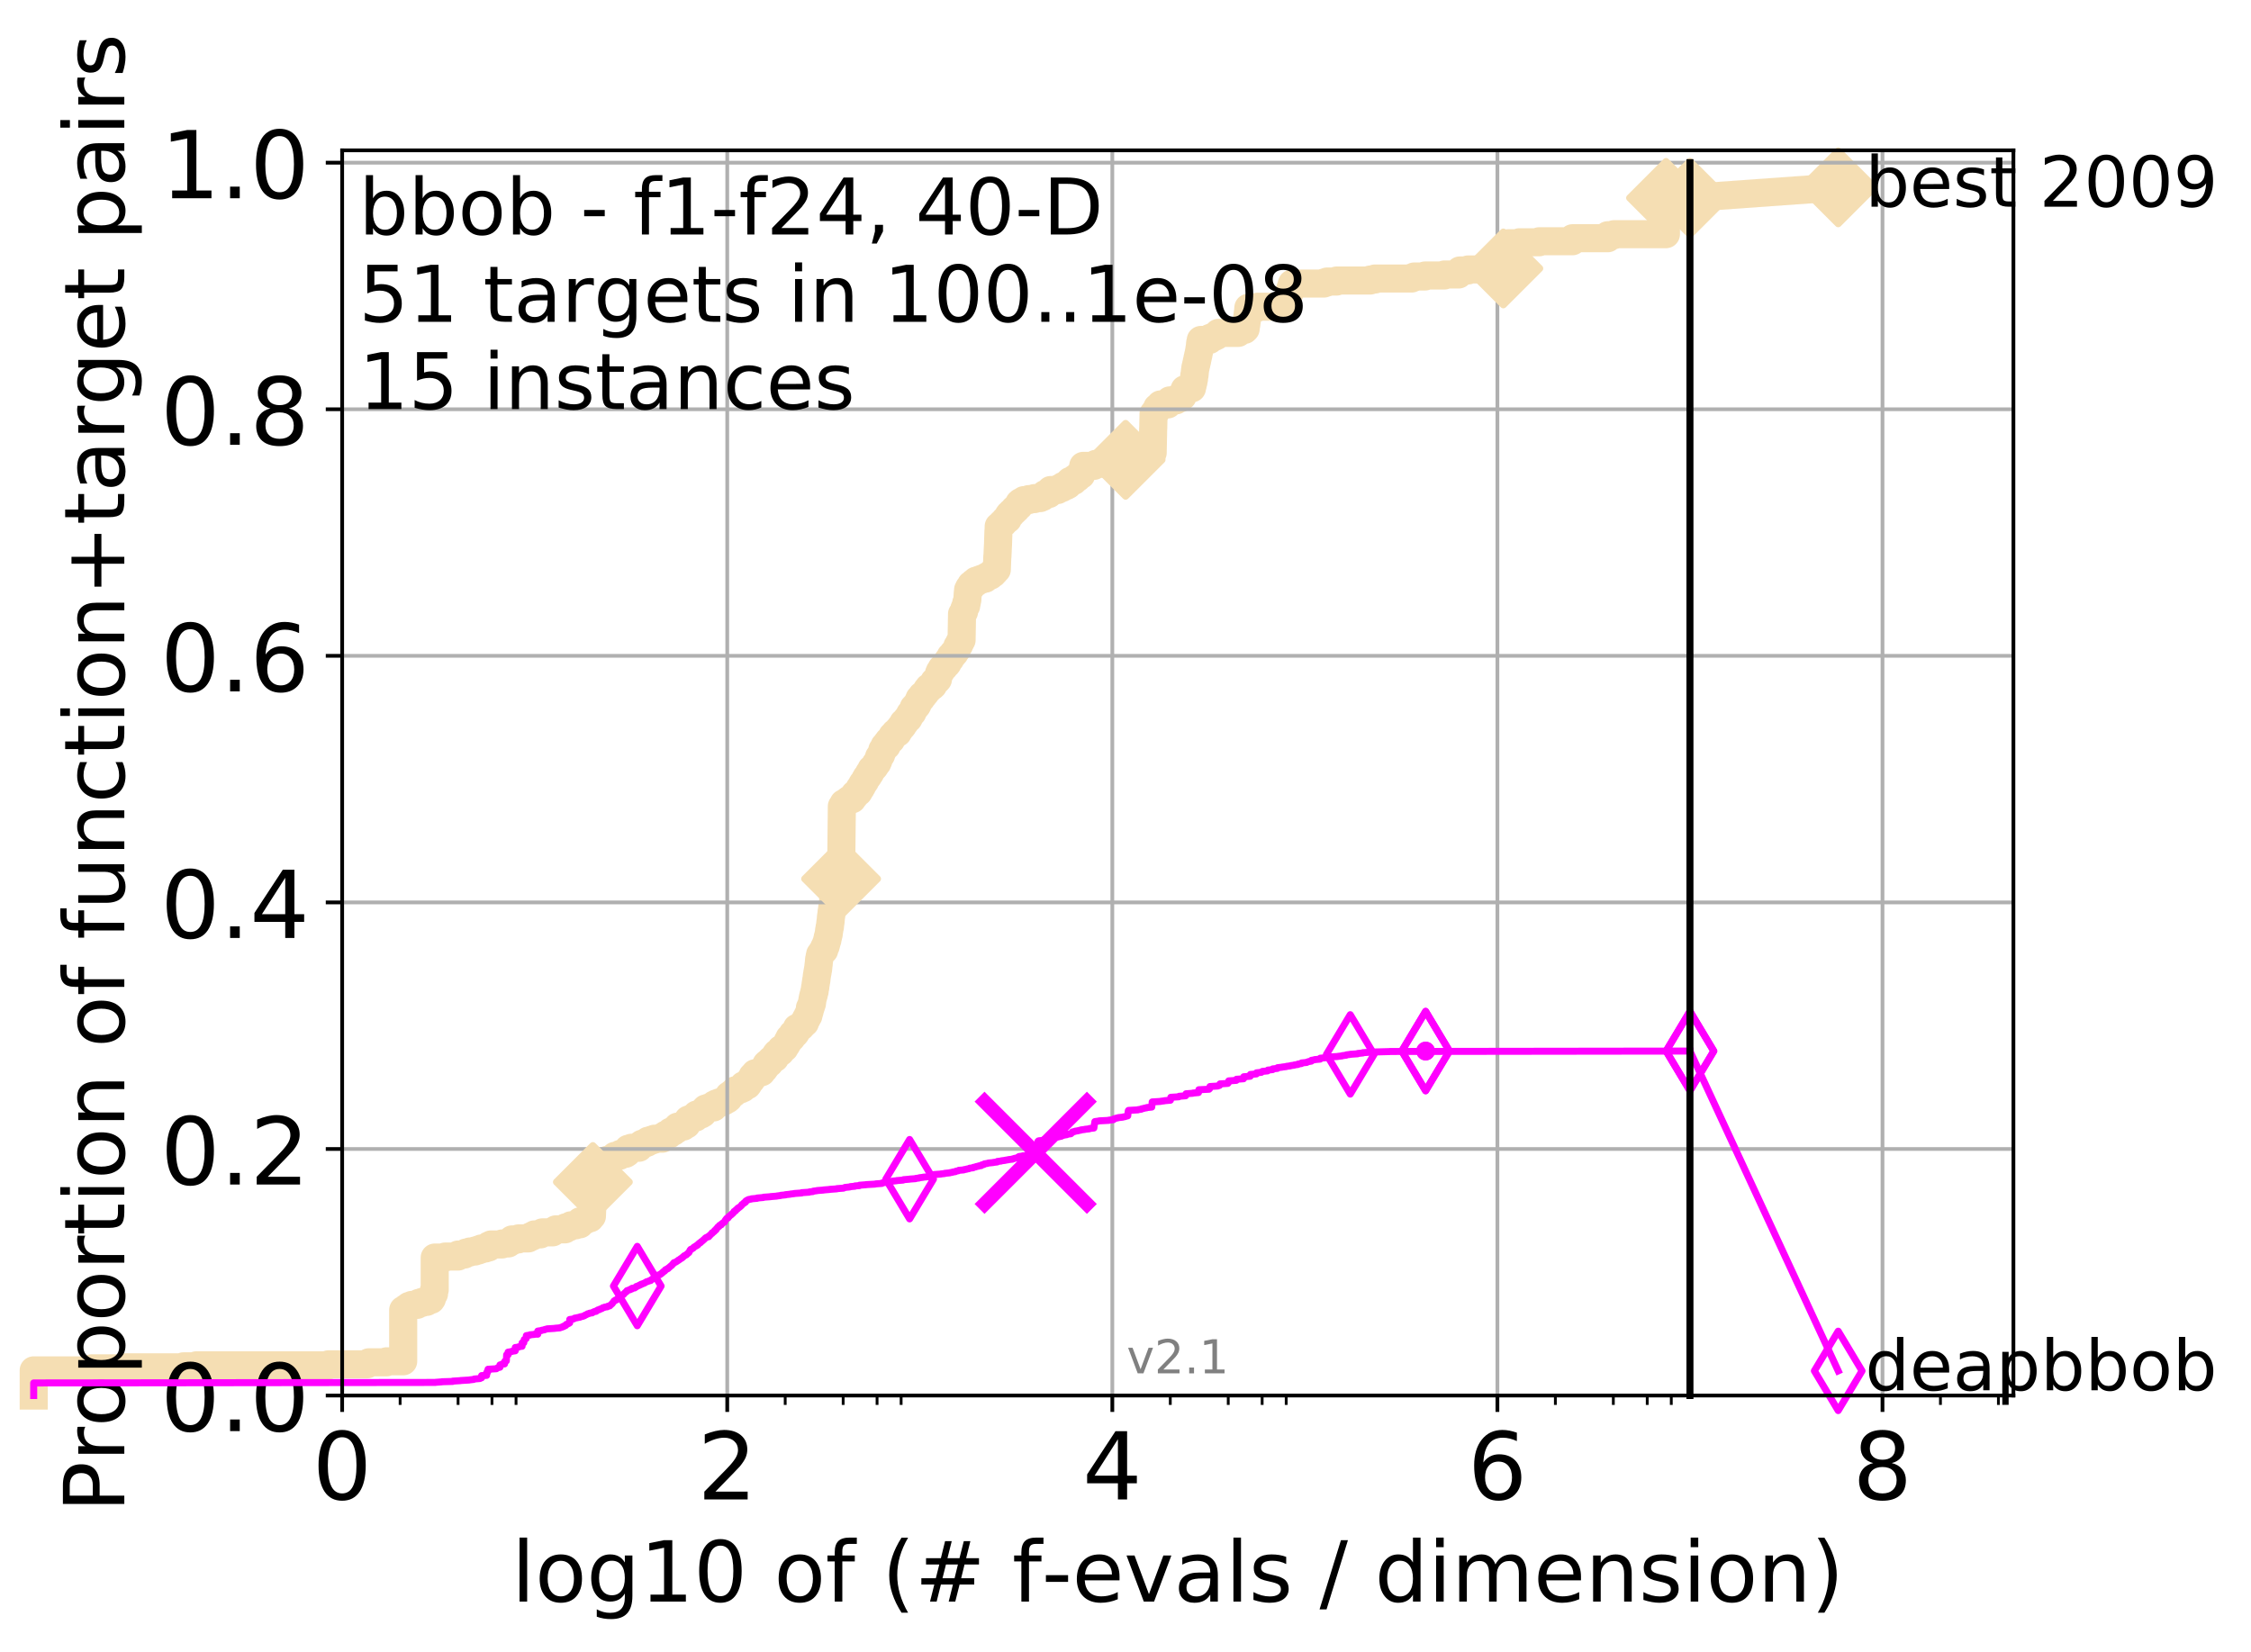<?xml version="1.0" encoding="utf-8" standalone="no"?>
<!DOCTYPE svg PUBLIC "-//W3C//DTD SVG 1.1//EN"
  "http://www.w3.org/Graphics/SVG/1.1/DTD/svg11.dtd">
<!-- Created with matplotlib (http://matplotlib.org/) -->
<svg height="353pt" version="1.1" viewBox="0 0 481 353" width="481pt" xmlns="http://www.w3.org/2000/svg" xmlns:xlink="http://www.w3.org/1999/xlink">
 <defs>
  <style type="text/css">
*{stroke-linecap:butt;stroke-linejoin:round;}
  </style>
 </defs>
 <g id="figure_1">
  <g id="patch_1">
   <path d="M -0 353.222 
L 481.142 353.222 
L 481.142 0 
L -0 0 
z
" style="fill:#ffffff;"/>
  </g>
  <g id="axes_1">
   <g id="patch_2">
    <path d="M 73.113 298.245 
L 430.233 298.245 
L 430.233 32.133 
L 73.113 32.133 
z
" style="fill:#ffffff;"/>
   </g>
   <g id="line2d_1">
    <path d="M 7.2 298.245 
L 7.2 292.864 
L 19.585 292.864 
L 19.585 292.433 
L 26.83 292.433 
L 26.83 292.218 
L 39.215 292.218 
L 39.215 292.003 
L 41.97 292.003 
L 41.97 291.788 
L 70.209 291.788 
L 70.209 291.572 
L 78.476 291.572 
L 78.476 291.357 
L 78.803 291.357 
L 78.803 291.142 
L 82.595 291.142 
L 82.595 290.927 
L 86.156 290.927 
L 86.156 279.948 
L 86.582 279.948 
L 86.582 279.733 
L 86.791 279.733 
L 86.791 279.518 
L 87.202 279.518 
L 87.202 279.303 
L 87.403 279.303 
L 87.403 279.087 
L 87.996 279.087 
L 87.996 278.872 
L 89.125 278.872 
L 89.125 278.657 
L 89.486 278.657 
L 89.486 278.442 
L 90.187 278.442 
L 90.187 278.226 
L 91.189 278.226 
L 91.189 278.011 
L 91.35 278.011 
L 91.35 277.796 
L 92.138 277.796 
L 92.138 277.58 
L 92.291 277.58 
L 92.291 276.935 
L 92.443 276.935 
L 92.443 276.719 
L 92.594 276.719 
L 92.594 276.504 
L 92.743 276.504 
L 92.743 275.643 
L 92.892 275.643 
L 92.892 268.755 
L 95.111 268.755 
L 95.111 268.54 
L 97.884 268.54 
L 97.884 268.109 
L 99.28 268.109 
L 99.28 267.894 
L 99.587 267.894 
L 99.587 267.679 
L 100.381 267.679 
L 100.381 267.463 
L 101.51 267.463 
L 101.51 267.248 
L 102.225 267.248 
L 102.225 267.033 
L 102.828 267.033 
L 102.828 266.818 
L 103.736 266.818 
L 103.736 266.602 
L 104.446 266.602 
L 104.446 266.172 
L 104.904 266.172 
L 104.904 265.956 
L 107.299 265.956 
L 107.299 265.741 
L 108.633 265.741 
L 108.633 265.526 
L 108.936 265.526 
L 108.936 265.311 
L 109.353 265.311 
L 109.411 264.88 
L 110.765 264.88 
L 110.765 264.665 
L 112.911 264.665 
L 112.911 264.45 
L 113.34 264.45 
L 113.34 264.234 
L 113.804 264.234 
L 113.804 264.019 
L 114.211 264.019 
L 114.211 263.804 
L 115.507 263.804 
L 115.507 263.589 
L 115.878 263.589 
L 115.878 263.373 
L 118.1 263.373 
L 118.1 263.158 
L 118.386 263.158 
L 118.386 262.943 
L 118.771 262.943 
L 118.771 262.728 
L 120.741 262.728 
L 120.741 262.512 
L 120.864 262.512 
L 120.864 262.297 
L 121.59 262.297 
L 121.59 262.082 
L 121.971 262.082 
L 121.971 261.867 
L 123.014 261.867 
L 123.014 261.651 
L 123.921 261.651 
L 123.946 261.006 
L 124.659 261.006 
L 124.659 260.79 
L 125.054 260.79 
L 125.054 260.575 
L 125.369 260.575 
L 125.369 260.36 
L 126.12 260.36 
L 126.12 260.145 
L 126.28 260.145 
L 126.28 259.929 
L 126.484 259.929 
L 126.574 257.561 
L 126.597 257.561 
L 126.686 250.888 
L 126.708 250.888 
L 126.731 250.027 
L 126.885 250.027 
L 126.885 249.812 
L 127.061 249.812 
L 127.061 249.597 
L 127.278 249.597 
L 127.299 249.166 
L 128.324 249.166 
L 128.324 248.951 
L 128.666 248.951 
L 128.666 248.736 
L 128.805 248.736 
L 128.805 248.521 
L 129.1 248.521 
L 129.1 248.305 
L 129.504 248.305 
L 129.504 248.09 
L 129.75 248.09 
L 129.75 247.875 
L 130.735 247.875 
L 130.735 247.659 
L 131 247.659 
L 131 247.444 
L 131.278 247.444 
L 131.278 247.229 
L 131.398 247.229 
L 131.398 247.014 
L 132.413 247.014 
L 132.413 246.798 
L 132.574 246.798 
L 132.574 246.583 
L 133.707 246.583 
L 133.707 246.368 
L 134.02 246.368 
L 134.02 246.153 
L 134.182 246.153 
L 134.226 245.507 
L 134.899 245.507 
L 134.899 245.292 
L 136.538 245.292 
L 136.602 244.861 
L 136.856 244.861 
L 136.856 244.646 
L 137.169 244.646 
L 137.169 244.431 
L 137.754 244.431 
L 137.754 244.215 
L 138.286 244.215 
L 138.286 244 
L 138.471 244 
L 138.471 243.785 
L 139.204 243.785 
L 139.204 243.57 
L 139.856 243.57 
L 139.856 243.354 
L 141.524 243.354 
L 141.534 242.924 
L 142.06 242.924 
L 142.06 242.709 
L 142.256 242.709 
L 142.256 242.493 
L 142.942 242.493 
L 142.942 242.278 
L 143.067 242.278 
L 143.067 242.063 
L 143.271 242.063 
L 143.271 241.847 
L 143.937 241.847 
L 143.937 241.632 
L 144.063 241.632 
L 144.063 241.417 
L 144.554 241.417 
L 144.554 241.202 
L 144.749 241.202 
L 144.774 240.771 
L 146.032 240.771 
L 146.032 240.556 
L 146.257 240.556 
L 146.257 240.341 
L 146.72 240.341 
L 146.749 239.91 
L 146.85 239.91 
L 146.908 239.48 
L 147.072 239.48 
L 147.072 239.264 
L 147.612 239.264 
L 147.612 239.049 
L 148.076 239.049 
L 148.076 238.834 
L 148.658 238.834 
L 148.658 238.619 
L 148.801 238.619 
L 148.84 238.188 
L 149.825 238.188 
L 149.825 237.973 
L 150.181 237.973 
L 150.271 237.542 
L 150.372 237.542 
L 150.372 237.327 
L 150.577 237.327 
L 150.577 237.112 
L 150.787 237.112 
L 150.787 236.897 
L 151.434 236.897 
L 151.434 236.681 
L 152.479 236.681 
L 152.479 236.466 
L 152.616 236.466 
L 152.631 236.035 
L 153.049 236.035 
L 153.049 235.82 
L 153.63 235.82 
L 153.63 235.605 
L 154.274 235.605 
L 154.274 235.39 
L 154.688 235.39 
L 154.688 235.174 
L 155.047 235.174 
L 155.047 234.959 
L 155.444 234.959 
L 155.444 234.744 
L 155.7 234.744 
L 155.762 234.098 
L 156.138 234.098 
L 156.138 233.883 
L 156.356 233.883 
L 156.356 233.668 
L 156.762 233.668 
L 156.762 233.452 
L 156.939 233.452 
L 156.939 233.237 
L 157.065 233.237 
L 157.065 233.022 
L 157.729 233.022 
L 157.729 232.807 
L 158.265 232.807 
L 158.265 232.591 
L 158.75 232.591 
L 158.86 231.946 
L 159.726 231.946 
L 159.726 231.73 
L 159.89 231.73 
L 159.984 231.3 
L 160.056 231.3 
L 160.056 231.085 
L 160.238 231.085 
L 160.238 230.869 
L 160.508 230.869 
L 160.508 230.654 
L 160.658 230.654 
L 160.768 230.008 
L 161.109 230.008 
L 161.164 229.578 
L 161.354 229.578 
L 161.354 229.362 
L 162.143 229.362 
L 162.143 229.147 
L 162.754 229.147 
L 162.801 228.717 
L 163.004 228.717 
L 163.004 228.501 
L 163.293 228.501 
L 163.402 228.071 
L 163.606 228.071 
L 163.606 227.856 
L 163.741 227.856 
L 163.764 227.425 
L 163.994 227.425 
L 163.994 227.21 
L 164.439 227.21 
L 164.511 226.779 
L 164.698 226.779 
L 164.698 226.564 
L 164.956 226.564 
L 164.956 226.349 
L 165.183 226.349 
L 165.183 226.134 
L 165.601 226.134 
L 165.629 225.703 
L 165.752 225.703 
L 165.822 225.273 
L 166.006 225.273 
L 166.006 225.057 
L 166.516 225.057 
L 166.516 224.842 
L 166.811 224.842 
L 166.875 224.196 
L 167.21 224.196 
L 167.21 223.981 
L 167.641 223.981 
L 167.715 223.55 
L 167.86 223.55 
L 167.86 223.335 
L 168.042 223.335 
L 168.138 222.905 
L 168.299 222.905 
L 168.345 222.474 
L 168.476 222.474 
L 168.577 222.044 
L 168.679 222.044 
L 168.679 221.828 
L 169.145 221.828 
L 169.145 221.613 
L 169.3 221.613 
L 169.353 220.967 
L 169.881 220.967 
L 169.881 220.752 
L 170.053 220.752 
L 170.053 220.537 
L 170.18 220.537 
L 170.283 219.676 
L 170.798 219.676 
L 170.798 219.461 
L 171.139 219.461 
L 171.139 219.245 
L 171.336 219.245 
L 171.336 219.03 
L 171.516 219.03 
L 171.516 218.815 
L 171.653 218.815 
L 171.653 218.599 
L 172.004 218.599 
L 172.074 218.169 
L 172.152 218.169 
L 172.179 217.738 
L 172.395 217.738 
L 172.428 217.308 
L 172.525 217.308 
L 172.525 217.093 
L 172.737 217.093 
L 172.828 216.447 
L 172.905 216.447 
L 172.977 216.016 
L 173.029 216.016 
L 173.065 215.371 
L 173.208 215.371 
L 173.313 214.94 
L 173.352 214.94 
L 173.413 214.51 
L 173.494 214.51 
L 173.602 213.649 
L 173.615 213.649 
L 173.726 213.003 
L 173.78 213.003 
L 173.843 212.572 
L 173.9 212.572 
L 174.007 211.926 
L 174.062 211.926 
L 174.161 211.065 
L 174.206 211.065 
L 174.295 210.204 
L 174.328 210.204 
L 174.388 209.559 
L 174.439 209.559 
L 174.548 208.482 
L 174.578 208.482 
L 174.653 207.837 
L 174.696 207.837 
L 174.77 207.191 
L 174.809 207.191 
L 174.917 206.114 
L 174.937 206.114 
L 175.022 205.038 
L 175.066 205.038 
L 175.148 204.392 
L 175.189 204.392 
L 175.244 203.962 
L 175.401 203.962 
L 175.401 203.747 
L 175.565 203.747 
L 175.565 203.531 
L 175.686 203.531 
L 175.686 203.316 
L 175.827 203.316 
L 175.827 203.101 
L 176.117 203.101 
L 176.126 202.455 
L 176.295 202.455 
L 176.295 202.24 
L 176.429 202.24 
L 176.435 201.809 
L 176.547 201.809 
L 176.639 201.379 
L 176.659 201.379 
L 176.725 200.948 
L 176.797 200.948 
L 176.867 200.302 
L 176.929 200.302 
L 177.038 199.657 
L 177.086 199.657 
L 177.162 198.796 
L 177.205 198.796 
L 177.273 198.15 
L 177.332 198.15 
L 177.439 197.074 
L 177.471 197.074 
L 177.581 195.782 
L 177.613 195.782 
L 177.723 194.706 
L 177.754 194.706 
L 177.84 193.845 
L 177.869 193.845 
L 177.964 192.984 
L 177.984 192.984 
L 178.091 191.692 
L 178.116 191.692 
L 178.116 191.477 
L 178.582 191.477 
L 178.582 191.262 
L 178.906 191.262 
L 178.906 191.046 
L 179.025 191.046 
L 179.025 190.831 
L 179.196 190.831 
L 179.196 190.616 
L 179.51 190.616 
L 179.51 190.401 
L 179.632 190.401 
L 179.738 186.095 
L 179.746 186.095 
L 179.856 175.332 
L 179.861 175.332 
L 179.888 172.319 
L 180.111 172.319 
L 180.111 172.103 
L 180.231 172.103 
L 180.276 171.673 
L 180.691 171.673 
L 180.691 171.458 
L 180.968 171.458 
L 180.968 171.242 
L 181.251 171.242 
L 181.251 171.027 
L 181.551 171.027 
L 181.551 170.812 
L 182.114 170.812 
L 182.152 170.381 
L 182.414 170.381 
L 182.414 170.166 
L 182.6 170.166 
L 182.644 169.736 
L 182.931 169.736 
L 182.931 169.52 
L 183.122 169.52 
L 183.122 169.305 
L 183.448 169.305 
L 183.448 169.09 
L 183.582 169.09 
L 183.587 168.659 
L 183.696 168.659 
L 183.696 168.444 
L 183.978 168.444 
L 184.009 168.014 
L 184.219 168.014 
L 184.226 167.583 
L 184.363 167.583 
L 184.363 167.368 
L 184.527 167.368 
L 184.527 167.153 
L 184.729 167.153 
L 184.729 166.937 
L 184.867 166.937 
L 184.908 166.507 
L 185.068 166.507 
L 185.151 166.076 
L 185.389 166.076 
L 185.389 165.861 
L 185.543 165.861 
L 185.543 165.646 
L 185.672 165.646 
L 185.703 165.215 
L 185.955 165.215 
L 186.016 164.785 
L 186.158 164.785 
L 186.207 164.354 
L 186.465 164.354 
L 186.465 164.139 
L 186.669 164.139 
L 186.669 163.924 
L 186.872 163.924 
L 186.872 163.708 
L 187.013 163.708 
L 187.088 163.278 
L 187.299 163.278 
L 187.299 163.063 
L 187.475 163.063 
L 187.498 162.632 
L 187.667 162.632 
L 187.71 162.202 
L 187.778 162.202 
L 187.83 161.771 
L 187.984 161.771 
L 187.984 161.556 
L 188.147 161.556 
L 188.147 161.341 
L 188.281 161.341 
L 188.368 160.91 
L 188.409 160.91 
L 188.409 160.695 
L 188.523 160.695 
L 188.535 160.264 
L 188.673 160.264 
L 188.673 160.049 
L 188.851 160.049 
L 188.94 159.618 
L 189.006 159.618 
L 189.006 159.403 
L 189.477 159.403 
L 189.528 158.757 
L 189.777 158.757 
L 189.855 158.327 
L 190.103 158.327 
L 190.103 158.112 
L 190.429 158.112 
L 190.429 157.896 
L 190.543 157.896 
L 190.625 157.466 
L 190.67 157.466 
L 190.67 157.251 
L 190.891 157.251 
L 190.891 157.035 
L 191.251 157.035 
L 191.259 156.605 
L 191.849 156.605 
L 191.935 155.959 
L 192.247 155.959 
L 192.247 155.744 
L 192.36 155.744 
L 192.463 155.313 
L 192.773 155.313 
L 192.773 155.098 
L 192.939 155.098 
L 193.025 154.452 
L 193.376 154.452 
L 193.462 154.022 
L 193.643 154.022 
L 193.643 153.806 
L 193.814 153.806 
L 193.814 153.591 
L 194.129 153.591 
L 194.129 153.376 
L 194.247 153.376 
L 194.247 153.161 
L 194.359 153.161 
L 194.38 152.73 
L 194.498 152.73 
L 194.498 152.515 
L 194.674 152.515 
L 194.674 152.3 
L 194.976 152.3 
L 195.078 151.654 
L 195.169 151.654 
L 195.233 151.223 
L 195.596 151.223 
L 195.627 150.793 
L 195.941 150.793 
L 195.941 150.578 
L 196.066 150.578 
L 196.091 150.147 
L 196.241 150.147 
L 196.295 149.717 
L 196.451 149.717 
L 196.481 149.286 
L 196.871 149.286 
L 196.94 148.856 
L 196.999 148.856 
L 196.999 148.64 
L 197.353 148.64 
L 197.353 148.425 
L 197.501 148.425 
L 197.501 148.21 
L 197.701 148.21 
L 197.701 147.994 
L 197.851 147.994 
L 197.851 147.779 
L 197.982 147.779 
L 197.982 147.564 
L 198.11 147.564 
L 198.11 147.349 
L 198.415 147.349 
L 198.445 146.918 
L 198.816 146.918 
L 198.816 146.703 
L 199.174 146.703 
L 199.174 146.488 
L 199.403 146.488 
L 199.449 146.057 
L 199.565 146.057 
L 199.63 145.627 
L 199.878 145.627 
L 199.878 145.411 
L 200.228 145.411 
L 200.228 145.196 
L 200.417 145.196 
L 200.493 144.55 
L 200.564 144.55 
L 200.645 143.905 
L 200.817 143.905 
L 200.825 143.474 
L 201.085 143.474 
L 201.085 143.259 
L 201.209 143.259 
L 201.215 142.828 
L 201.42 142.828 
L 201.42 142.613 
L 201.753 142.613 
L 201.825 142.182 
L 202.021 142.182 
L 202.021 141.967 
L 202.322 141.967 
L 202.322 141.752 
L 202.492 141.752 
L 202.583 141.106 
L 202.853 141.106 
L 202.853 140.891 
L 203.034 140.891 
L 203.129 140.245 
L 203.435 140.245 
L 203.435 140.03 
L 203.609 140.03 
L 203.679 139.599 
L 203.982 139.599 
L 204.069 139.169 
L 204.229 139.169 
L 204.229 138.954 
L 204.411 138.954 
L 204.48 138.523 
L 204.56 138.523 
L 204.569 138.093 
L 204.747 138.093 
L 204.747 137.877 
L 204.948 137.877 
L 205.037 137.232 
L 205.252 137.232 
L 205.291 136.801 
L 205.475 136.801 
L 205.569 131.204 
L 205.75 131.204 
L 205.836 130.774 
L 205.992 130.774 
L 206.061 130.128 
L 206.136 130.128 
L 206.23 129.697 
L 206.331 129.697 
L 206.331 129.482 
L 206.456 129.482 
L 206.477 128.836 
L 206.58 128.836 
L 206.682 128.191 
L 206.707 128.191 
L 206.796 126.684 
L 206.818 126.684 
L 206.865 126.038 
L 207.029 126.038 
L 207.075 125.608 
L 207.44 125.608 
L 207.5 124.962 
L 207.882 124.962 
L 207.882 124.746 
L 208.018 124.746 
L 208.018 124.531 
L 208.544 124.531 
L 208.559 124.101 
L 209.187 124.101 
L 209.187 123.885 
L 209.778 123.885 
L 209.778 123.67 
L 210.549 123.67 
L 210.549 123.455 
L 210.762 123.455 
L 210.762 123.24 
L 211.146 123.24 
L 211.146 123.024 
L 211.646 123.024 
L 211.646 122.809 
L 211.8 122.809 
L 211.8 122.594 
L 212.216 122.594 
L 212.217 122.163 
L 212.615 122.163 
L 212.638 121.733 
L 213.003 121.733 
L 213.11 118.934 
L 213.132 118.934 
L 213.242 116.567 
L 213.25 116.567 
L 213.347 113.553 
L 213.367 113.553 
L 213.407 112.477 
L 213.764 112.477 
L 213.764 112.261 
L 213.922 112.261 
L 213.922 112.046 
L 214.082 112.046 
L 214.082 111.831 
L 214.421 111.831 
L 214.421 111.616 
L 214.616 111.616 
L 214.707 111.185 
L 215.021 111.185 
L 215.021 110.97 
L 215.348 110.97 
L 215.352 110.539 
L 215.526 110.539 
L 215.526 110.109 
L 215.692 110.109 
L 215.692 109.894 
L 216.083 109.894 
L 216.123 109.463 
L 216.405 109.463 
L 216.405 109.248 
L 216.71 109.248 
L 216.755 108.817 
L 217.16 108.817 
L 217.209 108.387 
L 217.471 108.387 
L 217.471 108.172 
L 217.788 108.172 
L 217.799 107.526 
L 218.041 107.526 
L 218.041 107.31 
L 218.468 107.31 
L 218.468 107.095 
L 218.789 107.095 
L 218.789 106.88 
L 219.831 106.88 
L 219.831 106.665 
L 221.047 106.665 
L 221.047 106.449 
L 222.284 106.449 
L 222.284 106.234 
L 222.788 106.234 
L 222.788 106.019 
L 223.073 106.019 
L 223.073 105.804 
L 223.28 105.804 
L 223.28 105.588 
L 224.137 105.588 
L 224.189 105.158 
L 224.42 105.158 
L 224.492 104.727 
L 226.009 104.727 
L 226.009 104.512 
L 226.399 104.512 
L 226.399 104.297 
L 226.948 104.297 
L 226.948 104.082 
L 227.14 104.082 
L 227.14 103.866 
L 227.824 103.866 
L 227.824 103.651 
L 228.222 103.651 
L 228.247 103.221 
L 228.419 103.221 
L 228.419 103.005 
L 228.644 103.005 
L 228.644 102.79 
L 229.445 102.79 
L 229.468 102.36 
L 229.771 102.36 
L 229.771 102.144 
L 230.241 102.144 
L 230.241 101.929 
L 230.359 101.929 
L 230.359 101.714 
L 230.549 101.714 
L 230.549 101.498 
L 231.034 101.498 
L 231.127 101.068 
L 231.202 101.068 
L 231.301 100.422 
L 231.383 100.422 
L 231.465 99.561 
L 233.779 99.561 
L 233.779 99.346 
L 234.15 99.346 
L 234.15 99.131 
L 235.185 99.131 
L 235.185 98.915 
L 237.976 98.915 
L 237.976 98.7 
L 238.877 98.7 
L 238.877 98.485 
L 240.522 98.485 
L 240.522 98.27 
L 242.703 98.27 
L 242.789 97.839 
L 244.544 97.839 
L 244.544 97.624 
L 245.393 97.624 
L 245.394 96.763 
L 246.307 96.763 
L 246.412 91.597 
L 246.425 91.597 
L 246.493 88.368 
L 246.656 88.368 
L 246.656 88.152 
L 246.929 88.152 
L 246.985 87.722 
L 247.082 87.722 
L 247.082 87.507 
L 247.2 87.507 
L 247.283 87.076 
L 247.605 87.076 
L 247.605 86.861 
L 247.874 86.861 
L 247.959 86.43 
L 249.55 86.43 
L 249.55 86.215 
L 249.774 86.215 
L 249.774 86 
L 249.921 86 
L 249.952 85.569 
L 251.285 85.569 
L 251.285 85.354 
L 251.496 85.354 
L 251.496 85.139 
L 252.188 85.139 
L 252.23 84.708 
L 252.707 84.708 
L 252.756 84.278 
L 252.818 84.278 
L 252.919 83.847 
L 252.995 83.847 
L 253.055 83.417 
L 253.13 83.417 
L 253.13 83.201 
L 253.779 83.201 
L 253.779 82.986 
L 254.699 82.986 
L 254.796 82.34 
L 254.853 82.34 
L 254.954 81.695 
L 255.006 81.695 
L 255.105 81.049 
L 255.13 81.049 
L 255.199 80.188 
L 255.255 80.188 
L 255.352 79.112 
L 255.37 79.112 
L 255.449 78.466 
L 255.501 78.466 
L 255.604 77.82 
L 255.65 77.82 
L 255.747 77.174 
L 255.8 77.174 
L 255.886 76.528 
L 255.931 76.528 
L 256.028 75.883 
L 256.079 75.883 
L 256.175 75.237 
L 256.208 75.237 
L 256.316 74.376 
L 256.36 74.376 
L 256.448 73.3 
L 256.495 73.3 
L 256.585 72.654 
L 258.45 72.654 
L 258.519 72.223 
L 259.055 72.223 
L 259.055 72.008 
L 259.537 72.008 
L 259.537 71.793 
L 259.97 71.793 
L 259.97 71.577 
L 260.157 71.577 
L 260.157 71.362 
L 260.335 71.362 
L 260.335 71.147 
L 264.586 71.147 
L 264.671 70.716 
L 264.793 70.716 
L 264.793 70.501 
L 265.958 70.501 
L 265.958 70.286 
L 266.174 70.286 
L 266.277 69.425 
L 266.308 69.425 
L 266.4 68.564 
L 266.433 68.564 
L 266.523 67.703 
L 266.546 67.703 
L 266.634 66.842 
L 266.661 66.842 
L 266.754 65.765 
L 268.75 65.765 
L 268.75 65.55 
L 274.305 65.55 
L 274.305 65.335 
L 274.493 65.335 
L 274.493 65.12 
L 274.615 65.12 
L 274.615 64.904 
L 274.756 64.904 
L 274.815 64.474 
L 274.923 64.474 
L 275.01 64.043 
L 275.074 64.043 
L 275.159 63.613 
L 275.225 63.613 
L 275.297 63.182 
L 275.349 63.182 
L 275.425 62.752 
L 275.507 62.752 
L 275.611 62.106 
L 275.664 62.106 
L 275.715 61.676 
L 275.793 61.676 
L 275.866 61.245 
L 275.931 61.245 
L 275.992 60.815 
L 276.068 60.815 
L 276.068 60.599 
L 282.899 60.599 
L 282.899 60.384 
L 283.552 60.384 
L 283.552 60.169 
L 285.604 60.169 
L 285.604 59.953 
L 292.789 59.953 
L 292.789 59.738 
L 293.79 59.738 
L 293.79 59.523 
L 301.635 59.523 
L 301.635 59.308 
L 302.178 59.308 
L 302.178 59.092 
L 304.504 59.092 
L 304.504 58.877 
L 308.643 58.877 
L 308.643 58.662 
L 311.682 58.662 
L 311.757 58.231 
L 311.834 58.231 
L 311.943 57.801 
L 313.707 57.801 
L 313.707 57.586 
L 320.629 57.586 
L 320.629 57.37 
L 321.236 57.37 
L 321.236 57.155 
L 322.163 57.155 
L 322.272 51.989 
L 324.681 51.989 
L 324.681 51.774 
L 328.896 51.774 
L 328.896 51.558 
L 336.012 51.558 
L 336.018 50.913 
L 343.557 50.913 
L 343.561 50.267 
L 344.869 50.267 
L 344.869 50.052 
L 355.982 50.052 
L 356.001 42.302 
L 361.113 42.302 
L 361.113 42.302 
" style="fill:none;stroke:#f5deb3;stroke-linecap:square;stroke-width:6;"/>
   </g>
   <g id="line2d_2"/>
   <g id="line2d_3">
    <path d="M 361.113 42.302 
L 392.793 40.038 
" style="fill:none;stroke:#f5deb3;stroke-linecap:square;stroke-width:6;"/>
    <defs>
     <path d="M -0 7.778 
L 7.778 0 
L 0 -7.778 
L -7.778 -0 
z
" id="m0a4c641cad" style="stroke:#f5deb3;stroke-linejoin:miter;stroke-width:1.5;"/>
    </defs>
    <g>
     <use style="fill:#f5deb3;stroke:#f5deb3;stroke-linejoin:miter;stroke-width:1.5;" x="361.113" xlink:href="#m0a4c641cad" y="42.302"/>
     <use style="fill:#f5deb3;stroke:#f5deb3;stroke-linejoin:miter;stroke-width:1.5;" x="392.793" xlink:href="#m0a4c641cad" y="40.038"/>
    </g>
   </g>
   <g id="matplotlib.axis_1">
    <g id="xtick_1">
     <g id="line2d_4">
      <path clip-path="url(#p719b75715d)" d="M 73.113 298.245 
L 73.113 32.133 
" style="fill:none;stroke:#b0b0b0;stroke-linecap:square;stroke-width:0.8;"/>
     </g>
     <g id="line2d_5">
      <defs>
       <path d="M 0 0 
L 0 3.5 
" id="m640e41f51a" style="stroke:#000000;stroke-width:0.8;"/>
      </defs>
      <g>
       <use style="stroke:#000000;stroke-width:0.8;" x="73.113" xlink:href="#m640e41f51a" y="298.245"/>
      </g>
     </g>
     <g id="text_1">
      <!-- 0 -->
      <defs>
       <path d="M 31.781 66.406 
Q 24.172 66.406 20.328 58.906 
Q 16.5 51.422 16.5 36.375 
Q 16.5 21.391 20.328 13.891 
Q 24.172 6.391 31.781 6.391 
Q 39.453 6.391 43.281 13.891 
Q 47.125 21.391 47.125 36.375 
Q 47.125 51.422 43.281 58.906 
Q 39.453 66.406 31.781 66.406 
M 31.781 74.219 
Q 44.047 74.219 50.516 64.516 
Q 56.984 54.828 56.984 36.375 
Q 56.984 17.969 50.516 8.266 
Q 44.047 -1.422 31.781 -1.422 
Q 19.531 -1.422 13.062 8.266 
Q 6.594 17.969 6.594 36.375 
Q 6.594 54.828 13.062 64.516 
Q 19.531 74.219 31.781 74.219 
" id="DejaVuSans-30"/>
      </defs>
      <g transform="translate(66.751 320.442)scale(0.2 -0.2)">
       <use xlink:href="#DejaVuSans-30"/>
      </g>
     </g>
    </g>
    <g id="xtick_2">
     <g id="line2d_6">
      <path clip-path="url(#p719b75715d)" d="M 155.399 298.245 
L 155.399 32.133 
" style="fill:none;stroke:#b0b0b0;stroke-linecap:square;stroke-width:0.8;"/>
     </g>
     <g id="line2d_7">
      <g>
       <use style="stroke:#000000;stroke-width:0.8;" x="155.399" xlink:href="#m640e41f51a" y="298.245"/>
      </g>
     </g>
     <g id="text_2">
      <!-- 2 -->
      <defs>
       <path d="M 19.188 8.297 
L 53.609 8.297 
L 53.609 0 
L 7.328 0 
L 7.328 8.297 
Q 12.938 14.109 22.625 23.891 
Q 32.328 33.688 34.812 36.531 
Q 39.547 41.844 41.422 45.531 
Q 43.312 49.219 43.312 52.781 
Q 43.312 58.594 39.234 62.25 
Q 35.156 65.922 28.609 65.922 
Q 23.969 65.922 18.812 64.312 
Q 13.672 62.703 7.812 59.422 
L 7.812 69.391 
Q 13.766 71.781 18.938 73 
Q 24.125 74.219 28.422 74.219 
Q 39.75 74.219 46.484 68.547 
Q 53.219 62.891 53.219 53.422 
Q 53.219 48.922 51.531 44.891 
Q 49.859 40.875 45.406 35.406 
Q 44.188 33.984 37.641 27.219 
Q 31.109 20.453 19.188 8.297 
" id="DejaVuSans-32"/>
      </defs>
      <g transform="translate(149.037 320.442)scale(0.2 -0.2)">
       <use xlink:href="#DejaVuSans-32"/>
      </g>
     </g>
    </g>
    <g id="xtick_3">
     <g id="line2d_8">
      <path clip-path="url(#p719b75715d)" d="M 237.685 298.245 
L 237.685 32.133 
" style="fill:none;stroke:#b0b0b0;stroke-linecap:square;stroke-width:0.8;"/>
     </g>
     <g id="line2d_9">
      <g>
       <use style="stroke:#000000;stroke-width:0.8;" x="237.685" xlink:href="#m640e41f51a" y="298.245"/>
      </g>
     </g>
     <g id="text_3">
      <!-- 4 -->
      <defs>
       <path d="M 37.797 64.312 
L 12.891 25.391 
L 37.797 25.391 
z
M 35.203 72.906 
L 47.609 72.906 
L 47.609 25.391 
L 58.016 25.391 
L 58.016 17.188 
L 47.609 17.188 
L 47.609 0 
L 37.797 0 
L 37.797 17.188 
L 4.891 17.188 
L 4.891 26.703 
z
" id="DejaVuSans-34"/>
      </defs>
      <g transform="translate(231.322 320.442)scale(0.2 -0.2)">
       <use xlink:href="#DejaVuSans-34"/>
      </g>
     </g>
    </g>
    <g id="xtick_4">
     <g id="line2d_10">
      <path clip-path="url(#p719b75715d)" d="M 319.97 298.245 
L 319.97 32.133 
" style="fill:none;stroke:#b0b0b0;stroke-linecap:square;stroke-width:0.8;"/>
     </g>
     <g id="line2d_11">
      <g>
       <use style="stroke:#000000;stroke-width:0.8;" x="319.97" xlink:href="#m640e41f51a" y="298.245"/>
      </g>
     </g>
     <g id="text_4">
      <!-- 6 -->
      <defs>
       <path d="M 33.016 40.375 
Q 26.375 40.375 22.484 35.828 
Q 18.609 31.297 18.609 23.391 
Q 18.609 15.531 22.484 10.953 
Q 26.375 6.391 33.016 6.391 
Q 39.656 6.391 43.531 10.953 
Q 47.406 15.531 47.406 23.391 
Q 47.406 31.297 43.531 35.828 
Q 39.656 40.375 33.016 40.375 
M 52.594 71.297 
L 52.594 62.312 
Q 48.875 64.062 45.094 64.984 
Q 41.312 65.922 37.594 65.922 
Q 27.828 65.922 22.672 59.328 
Q 17.531 52.734 16.797 39.406 
Q 19.672 43.656 24.016 45.922 
Q 28.375 48.188 33.594 48.188 
Q 44.578 48.188 50.953 41.516 
Q 57.328 34.859 57.328 23.391 
Q 57.328 12.156 50.688 5.359 
Q 44.047 -1.422 33.016 -1.422 
Q 20.359 -1.422 13.672 8.266 
Q 6.984 17.969 6.984 36.375 
Q 6.984 53.656 15.188 63.938 
Q 23.391 74.219 37.203 74.219 
Q 40.922 74.219 44.703 73.484 
Q 48.484 72.75 52.594 71.297 
" id="DejaVuSans-36"/>
      </defs>
      <g transform="translate(313.608 320.442)scale(0.2 -0.2)">
       <use xlink:href="#DejaVuSans-36"/>
      </g>
     </g>
    </g>
    <g id="xtick_5">
     <g id="line2d_12">
      <path clip-path="url(#p719b75715d)" d="M 402.256 298.245 
L 402.256 32.133 
" style="fill:none;stroke:#b0b0b0;stroke-linecap:square;stroke-width:0.8;"/>
     </g>
     <g id="line2d_13">
      <g>
       <use style="stroke:#000000;stroke-width:0.8;" x="402.256" xlink:href="#m640e41f51a" y="298.245"/>
      </g>
     </g>
     <g id="text_5">
      <!-- 8 -->
      <defs>
       <path d="M 31.781 34.625 
Q 24.75 34.625 20.719 30.859 
Q 16.703 27.094 16.703 20.516 
Q 16.703 13.922 20.719 10.156 
Q 24.75 6.391 31.781 6.391 
Q 38.812 6.391 42.859 10.172 
Q 46.922 13.969 46.922 20.516 
Q 46.922 27.094 42.891 30.859 
Q 38.875 34.625 31.781 34.625 
M 21.922 38.812 
Q 15.578 40.375 12.031 44.719 
Q 8.5 49.078 8.5 55.328 
Q 8.5 64.062 14.719 69.141 
Q 20.953 74.219 31.781 74.219 
Q 42.672 74.219 48.875 69.141 
Q 55.078 64.062 55.078 55.328 
Q 55.078 49.078 51.531 44.719 
Q 48 40.375 41.703 38.812 
Q 48.828 37.156 52.797 32.312 
Q 56.781 27.484 56.781 20.516 
Q 56.781 9.906 50.312 4.234 
Q 43.844 -1.422 31.781 -1.422 
Q 19.734 -1.422 13.25 4.234 
Q 6.781 9.906 6.781 20.516 
Q 6.781 27.484 10.781 32.312 
Q 14.797 37.156 21.922 38.812 
M 18.312 54.391 
Q 18.312 48.734 21.844 45.562 
Q 25.391 42.391 31.781 42.391 
Q 38.141 42.391 41.719 45.562 
Q 45.312 48.734 45.312 54.391 
Q 45.312 60.062 41.719 63.234 
Q 38.141 66.406 31.781 66.406 
Q 25.391 66.406 21.844 63.234 
Q 18.312 60.062 18.312 54.391 
" id="DejaVuSans-38"/>
      </defs>
      <g transform="translate(395.894 320.442)scale(0.2 -0.2)">
       <use xlink:href="#DejaVuSans-38"/>
      </g>
     </g>
    </g>
    <g id="xtick_6">
     <g id="line2d_14">
      <defs>
       <path d="M 0 0 
L 0 2 
" id="me4085140ab" style="stroke:#000000;stroke-width:0.6;"/>
      </defs>
      <g>
       <use style="stroke:#000000;stroke-width:0.6;" x="85.499" xlink:href="#me4085140ab" y="298.245"/>
      </g>
     </g>
    </g>
    <g id="xtick_7">
     <g id="line2d_15">
      <g>
       <use style="stroke:#000000;stroke-width:0.6;" x="97.884" xlink:href="#me4085140ab" y="298.245"/>
      </g>
     </g>
    </g>
    <g id="xtick_8">
     <g id="line2d_16">
      <g>
       <use style="stroke:#000000;stroke-width:0.6;" x="105.129" xlink:href="#me4085140ab" y="298.245"/>
      </g>
     </g>
    </g>
    <g id="xtick_9">
     <g id="line2d_17">
      <g>
       <use style="stroke:#000000;stroke-width:0.6;" x="110.269" xlink:href="#me4085140ab" y="298.245"/>
      </g>
     </g>
    </g>
    <g id="xtick_10">
     <g id="line2d_18">
      <g>
       <use style="stroke:#000000;stroke-width:0.6;" x="167.784" xlink:href="#me4085140ab" y="298.245"/>
      </g>
     </g>
    </g>
    <g id="xtick_11">
     <g id="line2d_19">
      <g>
       <use style="stroke:#000000;stroke-width:0.6;" x="180.17" xlink:href="#me4085140ab" y="298.245"/>
      </g>
     </g>
    </g>
    <g id="xtick_12">
     <g id="line2d_20">
      <g>
       <use style="stroke:#000000;stroke-width:0.6;" x="187.414" xlink:href="#me4085140ab" y="298.245"/>
      </g>
     </g>
    </g>
    <g id="xtick_13">
     <g id="line2d_21">
      <g>
       <use style="stroke:#000000;stroke-width:0.6;" x="192.555" xlink:href="#me4085140ab" y="298.245"/>
      </g>
     </g>
    </g>
    <g id="xtick_14">
     <g id="line2d_22">
      <g>
       <use style="stroke:#000000;stroke-width:0.6;" x="250.07" xlink:href="#me4085140ab" y="298.245"/>
      </g>
     </g>
    </g>
    <g id="xtick_15">
     <g id="line2d_23">
      <g>
       <use style="stroke:#000000;stroke-width:0.6;" x="262.455" xlink:href="#me4085140ab" y="298.245"/>
      </g>
     </g>
    </g>
    <g id="xtick_16">
     <g id="line2d_24">
      <g>
       <use style="stroke:#000000;stroke-width:0.6;" x="269.7" xlink:href="#me4085140ab" y="298.245"/>
      </g>
     </g>
    </g>
    <g id="xtick_17">
     <g id="line2d_25">
      <g>
       <use style="stroke:#000000;stroke-width:0.6;" x="274.84" xlink:href="#me4085140ab" y="298.245"/>
      </g>
     </g>
    </g>
    <g id="xtick_18">
     <g id="line2d_26">
      <g>
       <use style="stroke:#000000;stroke-width:0.6;" x="332.356" xlink:href="#me4085140ab" y="298.245"/>
      </g>
     </g>
    </g>
    <g id="xtick_19">
     <g id="line2d_27">
      <g>
       <use style="stroke:#000000;stroke-width:0.6;" x="344.741" xlink:href="#me4085140ab" y="298.245"/>
      </g>
     </g>
    </g>
    <g id="xtick_20">
     <g id="line2d_28">
      <g>
       <use style="stroke:#000000;stroke-width:0.6;" x="351.986" xlink:href="#me4085140ab" y="298.245"/>
      </g>
     </g>
    </g>
    <g id="xtick_21">
     <g id="line2d_29">
      <g>
       <use style="stroke:#000000;stroke-width:0.6;" x="357.126" xlink:href="#me4085140ab" y="298.245"/>
      </g>
     </g>
    </g>
    <g id="xtick_22">
     <g id="line2d_30">
      <g>
       <use style="stroke:#000000;stroke-width:0.6;" x="414.641" xlink:href="#me4085140ab" y="298.245"/>
      </g>
     </g>
    </g>
    <g id="xtick_23">
     <g id="line2d_31">
      <g>
       <use style="stroke:#000000;stroke-width:0.6;" x="427.027" xlink:href="#me4085140ab" y="298.245"/>
      </g>
     </g>
    </g>
    <g id="text_6">
     <!-- log10 of (# f-evals / dimension) -->
     <defs>
      <path d="M 9.422 75.984 
L 18.406 75.984 
L 18.406 0 
L 9.422 0 
z
" id="DejaVuSans-6c"/>
      <path d="M 30.609 48.391 
Q 23.391 48.391 19.188 42.75 
Q 14.984 37.109 14.984 27.297 
Q 14.984 17.484 19.156 11.844 
Q 23.344 6.203 30.609 6.203 
Q 37.797 6.203 41.984 11.859 
Q 46.188 17.531 46.188 27.297 
Q 46.188 37.016 41.984 42.703 
Q 37.797 48.391 30.609 48.391 
M 30.609 56 
Q 42.328 56 49.016 48.375 
Q 55.719 40.766 55.719 27.297 
Q 55.719 13.875 49.016 6.219 
Q 42.328 -1.422 30.609 -1.422 
Q 18.844 -1.422 12.172 6.219 
Q 5.516 13.875 5.516 27.297 
Q 5.516 40.766 12.172 48.375 
Q 18.844 56 30.609 56 
" id="DejaVuSans-6f"/>
      <path d="M 45.406 27.984 
Q 45.406 37.75 41.375 43.109 
Q 37.359 48.484 30.078 48.484 
Q 22.859 48.484 18.828 43.109 
Q 14.797 37.75 14.797 27.984 
Q 14.797 18.266 18.828 12.891 
Q 22.859 7.516 30.078 7.516 
Q 37.359 7.516 41.375 12.891 
Q 45.406 18.266 45.406 27.984 
M 54.391 6.781 
Q 54.391 -7.172 48.188 -13.984 
Q 42 -20.797 29.203 -20.797 
Q 24.469 -20.797 20.266 -20.094 
Q 16.062 -19.391 12.109 -17.922 
L 12.109 -9.188 
Q 16.062 -11.328 19.922 -12.344 
Q 23.781 -13.375 27.781 -13.375 
Q 36.625 -13.375 41.016 -8.766 
Q 45.406 -4.156 45.406 5.172 
L 45.406 9.625 
Q 42.625 4.781 38.281 2.391 
Q 33.938 0 27.875 0 
Q 17.828 0 11.672 7.656 
Q 5.516 15.328 5.516 27.984 
Q 5.516 40.672 11.672 48.328 
Q 17.828 56 27.875 56 
Q 33.938 56 38.281 53.609 
Q 42.625 51.219 45.406 46.391 
L 45.406 54.688 
L 54.391 54.688 
z
" id="DejaVuSans-67"/>
      <path d="M 12.406 8.297 
L 28.516 8.297 
L 28.516 63.922 
L 10.984 60.406 
L 10.984 69.391 
L 28.422 72.906 
L 38.281 72.906 
L 38.281 8.297 
L 54.391 8.297 
L 54.391 0 
L 12.406 0 
z
" id="DejaVuSans-31"/>
      <path id="DejaVuSans-20"/>
      <path d="M 37.109 75.984 
L 37.109 68.5 
L 28.516 68.5 
Q 23.688 68.5 21.797 66.547 
Q 19.922 64.594 19.922 59.516 
L 19.922 54.688 
L 34.719 54.688 
L 34.719 47.703 
L 19.922 47.703 
L 19.922 0 
L 10.891 0 
L 10.891 47.703 
L 2.297 47.703 
L 2.297 54.688 
L 10.891 54.688 
L 10.891 58.5 
Q 10.891 67.625 15.141 71.797 
Q 19.391 75.984 28.609 75.984 
z
" id="DejaVuSans-66"/>
      <path d="M 31 75.875 
Q 24.469 64.656 21.281 53.656 
Q 18.109 42.672 18.109 31.391 
Q 18.109 20.125 21.312 9.062 
Q 24.516 -2 31 -13.188 
L 23.188 -13.188 
Q 15.875 -1.703 12.234 9.375 
Q 8.594 20.453 8.594 31.391 
Q 8.594 42.281 12.203 53.312 
Q 15.828 64.359 23.188 75.875 
z
" id="DejaVuSans-28"/>
      <path d="M 51.125 44 
L 36.922 44 
L 32.812 27.688 
L 47.125 27.688 
z
M 43.797 71.781 
L 38.719 51.516 
L 52.984 51.516 
L 58.109 71.781 
L 65.922 71.781 
L 60.891 51.516 
L 76.125 51.516 
L 76.125 44 
L 58.984 44 
L 54.984 27.688 
L 70.516 27.688 
L 70.516 20.219 
L 53.078 20.219 
L 48 0 
L 40.188 0 
L 45.219 20.219 
L 30.906 20.219 
L 25.875 0 
L 18.016 0 
L 23.094 20.219 
L 7.719 20.219 
L 7.719 27.688 
L 24.906 27.688 
L 29 44 
L 13.281 44 
L 13.281 51.516 
L 30.906 51.516 
L 35.891 71.781 
z
" id="DejaVuSans-23"/>
      <path d="M 4.891 31.391 
L 31.203 31.391 
L 31.203 23.391 
L 4.891 23.391 
z
" id="DejaVuSans-2d"/>
      <path d="M 56.203 29.594 
L 56.203 25.203 
L 14.891 25.203 
Q 15.484 15.922 20.484 11.062 
Q 25.484 6.203 34.422 6.203 
Q 39.594 6.203 44.453 7.469 
Q 49.312 8.734 54.109 11.281 
L 54.109 2.781 
Q 49.266 0.734 44.188 -0.344 
Q 39.109 -1.422 33.891 -1.422 
Q 20.797 -1.422 13.156 6.188 
Q 5.516 13.812 5.516 26.812 
Q 5.516 40.234 12.766 48.109 
Q 20.016 56 32.328 56 
Q 43.359 56 49.781 48.891 
Q 56.203 41.797 56.203 29.594 
M 47.219 32.234 
Q 47.125 39.594 43.094 43.984 
Q 39.062 48.391 32.422 48.391 
Q 24.906 48.391 20.391 44.141 
Q 15.875 39.891 15.188 32.172 
z
" id="DejaVuSans-65"/>
      <path d="M 2.984 54.688 
L 12.5 54.688 
L 29.594 8.797 
L 46.688 54.688 
L 56.203 54.688 
L 35.688 0 
L 23.484 0 
z
" id="DejaVuSans-76"/>
      <path d="M 34.281 27.484 
Q 23.391 27.484 19.188 25 
Q 14.984 22.516 14.984 16.5 
Q 14.984 11.719 18.141 8.906 
Q 21.297 6.109 26.703 6.109 
Q 34.188 6.109 38.703 11.406 
Q 43.219 16.703 43.219 25.484 
L 43.219 27.484 
z
M 52.203 31.203 
L 52.203 0 
L 43.219 0 
L 43.219 8.297 
Q 40.141 3.328 35.547 0.953 
Q 30.953 -1.422 24.312 -1.422 
Q 15.922 -1.422 10.953 3.297 
Q 6 8.016 6 15.922 
Q 6 25.141 12.172 29.828 
Q 18.359 34.516 30.609 34.516 
L 43.219 34.516 
L 43.219 35.406 
Q 43.219 41.609 39.141 45 
Q 35.062 48.391 27.688 48.391 
Q 23 48.391 18.547 47.266 
Q 14.109 46.141 10.016 43.891 
L 10.016 52.203 
Q 14.938 54.109 19.578 55.047 
Q 24.219 56 28.609 56 
Q 40.484 56 46.344 49.844 
Q 52.203 43.703 52.203 31.203 
" id="DejaVuSans-61"/>
      <path d="M 44.281 53.078 
L 44.281 44.578 
Q 40.484 46.531 36.375 47.5 
Q 32.281 48.484 27.875 48.484 
Q 21.188 48.484 17.844 46.438 
Q 14.5 44.391 14.5 40.281 
Q 14.5 37.156 16.891 35.375 
Q 19.281 33.594 26.516 31.984 
L 29.594 31.297 
Q 39.156 29.25 43.188 25.516 
Q 47.219 21.781 47.219 15.094 
Q 47.219 7.469 41.188 3.016 
Q 35.156 -1.422 24.609 -1.422 
Q 20.219 -1.422 15.453 -0.562 
Q 10.688 0.297 5.422 2 
L 5.422 11.281 
Q 10.406 8.688 15.234 7.391 
Q 20.062 6.109 24.812 6.109 
Q 31.156 6.109 34.562 8.281 
Q 37.984 10.453 37.984 14.406 
Q 37.984 18.062 35.516 20.016 
Q 33.062 21.969 24.703 23.781 
L 21.578 24.516 
Q 13.234 26.266 9.516 29.906 
Q 5.812 33.547 5.812 39.891 
Q 5.812 47.609 11.281 51.797 
Q 16.75 56 26.812 56 
Q 31.781 56 36.172 55.266 
Q 40.578 54.547 44.281 53.078 
" id="DejaVuSans-73"/>
      <path d="M 25.391 72.906 
L 33.688 72.906 
L 8.297 -9.281 
L 0 -9.281 
z
" id="DejaVuSans-2f"/>
      <path d="M 45.406 46.391 
L 45.406 75.984 
L 54.391 75.984 
L 54.391 0 
L 45.406 0 
L 45.406 8.203 
Q 42.578 3.328 38.25 0.953 
Q 33.938 -1.422 27.875 -1.422 
Q 17.969 -1.422 11.734 6.484 
Q 5.516 14.406 5.516 27.297 
Q 5.516 40.188 11.734 48.094 
Q 17.969 56 27.875 56 
Q 33.938 56 38.25 53.625 
Q 42.578 51.266 45.406 46.391 
M 14.797 27.297 
Q 14.797 17.391 18.875 11.75 
Q 22.953 6.109 30.078 6.109 
Q 37.203 6.109 41.297 11.75 
Q 45.406 17.391 45.406 27.297 
Q 45.406 37.203 41.297 42.844 
Q 37.203 48.484 30.078 48.484 
Q 22.953 48.484 18.875 42.844 
Q 14.797 37.203 14.797 27.297 
" id="DejaVuSans-64"/>
      <path d="M 9.422 54.688 
L 18.406 54.688 
L 18.406 0 
L 9.422 0 
z
M 9.422 75.984 
L 18.406 75.984 
L 18.406 64.594 
L 9.422 64.594 
z
" id="DejaVuSans-69"/>
      <path d="M 52 44.188 
Q 55.375 50.25 60.062 53.125 
Q 64.75 56 71.094 56 
Q 79.641 56 84.281 50.016 
Q 88.922 44.047 88.922 33.016 
L 88.922 0 
L 79.891 0 
L 79.891 32.719 
Q 79.891 40.578 77.094 44.375 
Q 74.312 48.188 68.609 48.188 
Q 61.625 48.188 57.562 43.547 
Q 53.516 38.922 53.516 30.906 
L 53.516 0 
L 44.484 0 
L 44.484 32.719 
Q 44.484 40.625 41.703 44.406 
Q 38.922 48.188 33.109 48.188 
Q 26.219 48.188 22.156 43.531 
Q 18.109 38.875 18.109 30.906 
L 18.109 0 
L 9.078 0 
L 9.078 54.688 
L 18.109 54.688 
L 18.109 46.188 
Q 21.188 51.219 25.484 53.609 
Q 29.781 56 35.688 56 
Q 41.656 56 45.828 52.969 
Q 50 49.953 52 44.188 
" id="DejaVuSans-6d"/>
      <path d="M 54.891 33.016 
L 54.891 0 
L 45.906 0 
L 45.906 32.719 
Q 45.906 40.484 42.875 44.328 
Q 39.844 48.188 33.797 48.188 
Q 26.516 48.188 22.312 43.547 
Q 18.109 38.922 18.109 30.906 
L 18.109 0 
L 9.078 0 
L 9.078 54.688 
L 18.109 54.688 
L 18.109 46.188 
Q 21.344 51.125 25.703 53.562 
Q 30.078 56 35.797 56 
Q 45.219 56 50.047 50.172 
Q 54.891 44.344 54.891 33.016 
" id="DejaVuSans-6e"/>
      <path d="M 8.016 75.875 
L 15.828 75.875 
Q 23.141 64.359 26.781 53.312 
Q 30.422 42.281 30.422 31.391 
Q 30.422 20.453 26.781 9.375 
Q 23.141 -1.703 15.828 -13.188 
L 8.016 -13.188 
Q 14.5 -2 17.703 9.062 
Q 20.906 20.125 20.906 31.391 
Q 20.906 42.672 17.703 53.656 
Q 14.5 64.656 8.016 75.875 
" id="DejaVuSans-29"/>
     </defs>
     <g transform="translate(109.328 342.279)scale(0.18 -0.18)">
      <use xlink:href="#DejaVuSans-6c"/>
      <use x="27.783" xlink:href="#DejaVuSans-6f"/>
      <use x="88.965" xlink:href="#DejaVuSans-67"/>
      <use x="152.441" xlink:href="#DejaVuSans-31"/>
      <use x="216.064" xlink:href="#DejaVuSans-30"/>
      <use x="279.688" xlink:href="#DejaVuSans-20"/>
      <use x="311.475" xlink:href="#DejaVuSans-6f"/>
      <use x="372.656" xlink:href="#DejaVuSans-66"/>
      <use x="407.861" xlink:href="#DejaVuSans-20"/>
      <use x="439.648" xlink:href="#DejaVuSans-28"/>
      <use x="478.662" xlink:href="#DejaVuSans-23"/>
      <use x="562.451" xlink:href="#DejaVuSans-20"/>
      <use x="594.238" xlink:href="#DejaVuSans-66"/>
      <use x="629.365" xlink:href="#DejaVuSans-2d"/>
      <use x="665.449" xlink:href="#DejaVuSans-65"/>
      <use x="726.973" xlink:href="#DejaVuSans-76"/>
      <use x="786.152" xlink:href="#DejaVuSans-61"/>
      <use x="847.432" xlink:href="#DejaVuSans-6c"/>
      <use x="875.215" xlink:href="#DejaVuSans-73"/>
      <use x="927.314" xlink:href="#DejaVuSans-20"/>
      <use x="959.102" xlink:href="#DejaVuSans-2f"/>
      <use x="992.793" xlink:href="#DejaVuSans-20"/>
      <use x="1024.58" xlink:href="#DejaVuSans-64"/>
      <use x="1088.057" xlink:href="#DejaVuSans-69"/>
      <use x="1115.84" xlink:href="#DejaVuSans-6d"/>
      <use x="1213.252" xlink:href="#DejaVuSans-65"/>
      <use x="1274.775" xlink:href="#DejaVuSans-6e"/>
      <use x="1338.154" xlink:href="#DejaVuSans-73"/>
      <use x="1390.254" xlink:href="#DejaVuSans-69"/>
      <use x="1418.037" xlink:href="#DejaVuSans-6f"/>
      <use x="1479.219" xlink:href="#DejaVuSans-6e"/>
      <use x="1542.598" xlink:href="#DejaVuSans-29"/>
     </g>
    </g>
   </g>
   <g id="matplotlib.axis_2">
    <g id="ytick_1">
     <g id="line2d_32">
      <path clip-path="url(#p719b75715d)" d="M 73.113 298.245 
L 430.233 298.245 
" style="fill:none;stroke:#b0b0b0;stroke-linecap:square;stroke-width:0.8;"/>
     </g>
     <g id="line2d_33">
      <defs>
       <path d="M 0 0 
L -3.5 0 
" id="mbceddb19f1" style="stroke:#000000;stroke-width:0.8;"/>
      </defs>
      <g>
       <use style="stroke:#000000;stroke-width:0.8;" x="73.113" xlink:href="#mbceddb19f1" y="298.245"/>
      </g>
     </g>
     <g id="text_7">
      <!-- 0.0 -->
      <defs>
       <path d="M 10.688 12.406 
L 21 12.406 
L 21 0 
L 10.688 0 
z
" id="DejaVuSans-2e"/>
      </defs>
      <g transform="translate(34.307 305.844)scale(0.2 -0.2)">
       <use xlink:href="#DejaVuSans-30"/>
       <use x="63.623" xlink:href="#DejaVuSans-2e"/>
       <use x="95.41" xlink:href="#DejaVuSans-30"/>
      </g>
     </g>
    </g>
    <g id="ytick_2">
     <g id="line2d_34">
      <path clip-path="url(#p719b75715d)" d="M 73.113 245.55 
L 430.233 245.55 
" style="fill:none;stroke:#b0b0b0;stroke-linecap:square;stroke-width:0.8;"/>
     </g>
     <g id="line2d_35">
      <g>
       <use style="stroke:#000000;stroke-width:0.8;" x="73.113" xlink:href="#mbceddb19f1" y="245.55"/>
      </g>
     </g>
     <g id="text_8">
      <!-- 0.2 -->
      <g transform="translate(34.307 253.148)scale(0.2 -0.2)">
       <use xlink:href="#DejaVuSans-30"/>
       <use x="63.623" xlink:href="#DejaVuSans-2e"/>
       <use x="95.41" xlink:href="#DejaVuSans-32"/>
      </g>
     </g>
    </g>
    <g id="ytick_3">
     <g id="line2d_36">
      <path clip-path="url(#p719b75715d)" d="M 73.113 192.854 
L 430.233 192.854 
" style="fill:none;stroke:#b0b0b0;stroke-linecap:square;stroke-width:0.8;"/>
     </g>
     <g id="line2d_37">
      <g>
       <use style="stroke:#000000;stroke-width:0.8;" x="73.113" xlink:href="#mbceddb19f1" y="192.854"/>
      </g>
     </g>
     <g id="text_9">
      <!-- 0.4 -->
      <g transform="translate(34.307 200.453)scale(0.2 -0.2)">
       <use xlink:href="#DejaVuSans-30"/>
       <use x="63.623" xlink:href="#DejaVuSans-2e"/>
       <use x="95.41" xlink:href="#DejaVuSans-34"/>
      </g>
     </g>
    </g>
    <g id="ytick_4">
     <g id="line2d_38">
      <path clip-path="url(#p719b75715d)" d="M 73.113 140.159 
L 430.233 140.159 
" style="fill:none;stroke:#b0b0b0;stroke-linecap:square;stroke-width:0.8;"/>
     </g>
     <g id="line2d_39">
      <g>
       <use style="stroke:#000000;stroke-width:0.8;" x="73.113" xlink:href="#mbceddb19f1" y="140.159"/>
      </g>
     </g>
     <g id="text_10">
      <!-- 0.6 -->
      <g transform="translate(34.307 147.757)scale(0.2 -0.2)">
       <use xlink:href="#DejaVuSans-30"/>
       <use x="63.623" xlink:href="#DejaVuSans-2e"/>
       <use x="95.41" xlink:href="#DejaVuSans-36"/>
      </g>
     </g>
    </g>
    <g id="ytick_5">
     <g id="line2d_40">
      <path clip-path="url(#p719b75715d)" d="M 73.113 87.464 
L 430.233 87.464 
" style="fill:none;stroke:#b0b0b0;stroke-linecap:square;stroke-width:0.8;"/>
     </g>
     <g id="line2d_41">
      <g>
       <use style="stroke:#000000;stroke-width:0.8;" x="73.113" xlink:href="#mbceddb19f1" y="87.464"/>
      </g>
     </g>
     <g id="text_11">
      <!-- 0.8 -->
      <g transform="translate(34.307 95.062)scale(0.2 -0.2)">
       <use xlink:href="#DejaVuSans-30"/>
       <use x="63.623" xlink:href="#DejaVuSans-2e"/>
       <use x="95.41" xlink:href="#DejaVuSans-38"/>
      </g>
     </g>
    </g>
    <g id="ytick_6">
     <g id="line2d_42">
      <path clip-path="url(#p719b75715d)" d="M 73.113 34.768 
L 430.233 34.768 
" style="fill:none;stroke:#b0b0b0;stroke-linecap:square;stroke-width:0.8;"/>
     </g>
     <g id="line2d_43">
      <g>
       <use style="stroke:#000000;stroke-width:0.8;" x="73.113" xlink:href="#mbceddb19f1" y="34.768"/>
      </g>
     </g>
     <g id="text_12">
      <!-- 1.0 -->
      <g transform="translate(34.307 42.367)scale(0.2 -0.2)">
       <use xlink:href="#DejaVuSans-31"/>
       <use x="63.623" xlink:href="#DejaVuSans-2e"/>
       <use x="95.41" xlink:href="#DejaVuSans-30"/>
      </g>
     </g>
    </g>
    <g id="text_13">
     <!-- Proportion of function+target pairs -->
     <defs>
      <path d="M 19.672 64.797 
L 19.672 37.406 
L 32.078 37.406 
Q 38.969 37.406 42.719 40.969 
Q 46.484 44.531 46.484 51.125 
Q 46.484 57.672 42.719 61.234 
Q 38.969 64.797 32.078 64.797 
z
M 9.812 72.906 
L 32.078 72.906 
Q 44.344 72.906 50.609 67.359 
Q 56.891 61.812 56.891 51.125 
Q 56.891 40.328 50.609 34.812 
Q 44.344 29.297 32.078 29.297 
L 19.672 29.297 
L 19.672 0 
L 9.812 0 
z
" id="DejaVuSans-50"/>
      <path d="M 41.109 46.297 
Q 39.594 47.172 37.812 47.578 
Q 36.031 48 33.891 48 
Q 26.266 48 22.188 43.047 
Q 18.109 38.094 18.109 28.812 
L 18.109 0 
L 9.078 0 
L 9.078 54.688 
L 18.109 54.688 
L 18.109 46.188 
Q 20.953 51.172 25.484 53.578 
Q 30.031 56 36.531 56 
Q 37.453 56 38.578 55.875 
Q 39.703 55.766 41.062 55.516 
z
" id="DejaVuSans-72"/>
      <path d="M 18.109 8.203 
L 18.109 -20.797 
L 9.078 -20.797 
L 9.078 54.688 
L 18.109 54.688 
L 18.109 46.391 
Q 20.953 51.266 25.266 53.625 
Q 29.594 56 35.594 56 
Q 45.562 56 51.781 48.094 
Q 58.016 40.188 58.016 27.297 
Q 58.016 14.406 51.781 6.484 
Q 45.562 -1.422 35.594 -1.422 
Q 29.594 -1.422 25.266 0.953 
Q 20.953 3.328 18.109 8.203 
M 48.688 27.297 
Q 48.688 37.203 44.609 42.844 
Q 40.531 48.484 33.406 48.484 
Q 26.266 48.484 22.188 42.844 
Q 18.109 37.203 18.109 27.297 
Q 18.109 17.391 22.188 11.75 
Q 26.266 6.109 33.406 6.109 
Q 40.531 6.109 44.609 11.75 
Q 48.688 17.391 48.688 27.297 
" id="DejaVuSans-70"/>
      <path d="M 18.312 70.219 
L 18.312 54.688 
L 36.812 54.688 
L 36.812 47.703 
L 18.312 47.703 
L 18.312 18.016 
Q 18.312 11.328 20.141 9.422 
Q 21.969 7.516 27.594 7.516 
L 36.812 7.516 
L 36.812 0 
L 27.594 0 
Q 17.188 0 13.234 3.875 
Q 9.281 7.766 9.281 18.016 
L 9.281 47.703 
L 2.688 47.703 
L 2.688 54.688 
L 9.281 54.688 
L 9.281 70.219 
z
" id="DejaVuSans-74"/>
      <path d="M 8.5 21.578 
L 8.5 54.688 
L 17.484 54.688 
L 17.484 21.922 
Q 17.484 14.156 20.5 10.266 
Q 23.531 6.391 29.594 6.391 
Q 36.859 6.391 41.078 11.031 
Q 45.312 15.672 45.312 23.688 
L 45.312 54.688 
L 54.297 54.688 
L 54.297 0 
L 45.312 0 
L 45.312 8.406 
Q 42.047 3.422 37.719 1 
Q 33.406 -1.422 27.688 -1.422 
Q 18.266 -1.422 13.375 4.438 
Q 8.5 10.297 8.5 21.578 
M 31.109 56 
z
" id="DejaVuSans-75"/>
      <path d="M 48.781 52.594 
L 48.781 44.188 
Q 44.969 46.297 41.141 47.344 
Q 37.312 48.391 33.406 48.391 
Q 24.656 48.391 19.812 42.844 
Q 14.984 37.312 14.984 27.297 
Q 14.984 17.281 19.812 11.734 
Q 24.656 6.203 33.406 6.203 
Q 37.312 6.203 41.141 7.25 
Q 44.969 8.297 48.781 10.406 
L 48.781 2.094 
Q 45.016 0.344 40.984 -0.531 
Q 36.969 -1.422 32.422 -1.422 
Q 20.062 -1.422 12.781 6.344 
Q 5.516 14.109 5.516 27.297 
Q 5.516 40.672 12.859 48.328 
Q 20.219 56 33.016 56 
Q 37.156 56 41.109 55.141 
Q 45.062 54.297 48.781 52.594 
" id="DejaVuSans-63"/>
      <path d="M 46 62.703 
L 46 35.5 
L 73.188 35.5 
L 73.188 27.203 
L 46 27.203 
L 46 0 
L 37.797 0 
L 37.797 27.203 
L 10.594 27.203 
L 10.594 35.5 
L 37.797 35.5 
L 37.797 62.703 
z
" id="DejaVuSans-2b"/>
     </defs>
     <g transform="translate(26.564 323.179)rotate(-90)scale(0.18 -0.18)">
      <use xlink:href="#DejaVuSans-50"/>
      <use x="60.287" xlink:href="#DejaVuSans-72"/>
      <use x="101.369" xlink:href="#DejaVuSans-6f"/>
      <use x="162.551" xlink:href="#DejaVuSans-70"/>
      <use x="226.027" xlink:href="#DejaVuSans-6f"/>
      <use x="287.209" xlink:href="#DejaVuSans-72"/>
      <use x="328.322" xlink:href="#DejaVuSans-74"/>
      <use x="367.531" xlink:href="#DejaVuSans-69"/>
      <use x="395.314" xlink:href="#DejaVuSans-6f"/>
      <use x="456.496" xlink:href="#DejaVuSans-6e"/>
      <use x="519.875" xlink:href="#DejaVuSans-20"/>
      <use x="551.662" xlink:href="#DejaVuSans-6f"/>
      <use x="612.844" xlink:href="#DejaVuSans-66"/>
      <use x="648.049" xlink:href="#DejaVuSans-20"/>
      <use x="679.836" xlink:href="#DejaVuSans-66"/>
      <use x="715.041" xlink:href="#DejaVuSans-75"/>
      <use x="778.42" xlink:href="#DejaVuSans-6e"/>
      <use x="841.799" xlink:href="#DejaVuSans-63"/>
      <use x="896.779" xlink:href="#DejaVuSans-74"/>
      <use x="935.988" xlink:href="#DejaVuSans-69"/>
      <use x="963.771" xlink:href="#DejaVuSans-6f"/>
      <use x="1024.953" xlink:href="#DejaVuSans-6e"/>
      <use x="1088.332" xlink:href="#DejaVuSans-2b"/>
      <use x="1172.121" xlink:href="#DejaVuSans-74"/>
      <use x="1211.33" xlink:href="#DejaVuSans-61"/>
      <use x="1272.609" xlink:href="#DejaVuSans-72"/>
      <use x="1313.707" xlink:href="#DejaVuSans-67"/>
      <use x="1377.184" xlink:href="#DejaVuSans-65"/>
      <use x="1438.707" xlink:href="#DejaVuSans-74"/>
      <use x="1477.916" xlink:href="#DejaVuSans-20"/>
      <use x="1509.703" xlink:href="#DejaVuSans-70"/>
      <use x="1573.18" xlink:href="#DejaVuSans-61"/>
      <use x="1634.459" xlink:href="#DejaVuSans-69"/>
      <use x="1662.242" xlink:href="#DejaVuSans-72"/>
      <use x="1703.355" xlink:href="#DejaVuSans-73"/>
     </g>
    </g>
   </g>
   <g id="line2d_44">
    <defs>
     <path d="M 0 1.5 
C 0.398 1.5 0.779 1.342 1.061 1.061 
C 1.342 0.779 1.5 0.398 1.5 0 
C 1.5 -0.398 1.342 -0.779 1.061 -1.061 
C 0.779 -1.342 0.398 -1.5 0 -1.5 
C -0.398 -1.5 -0.779 -1.342 -1.061 -1.061 
C -1.342 -0.779 -1.5 -0.398 -1.5 0 
C -1.5 0.398 -1.342 0.779 -1.061 1.061 
C -0.779 1.342 -0.398 1.5 0 1.5 
z
" id="m698c03bb9f" style="stroke:#f5deb3;"/>
    </defs>
    <g>
     <use style="fill:#f5deb3;stroke:#f5deb3;" x="356.001" xlink:href="#m698c03bb9f" y="42.302"/>
     <use style="fill:#f5deb3;stroke:#f5deb3;" x="356.001" xlink:href="#m698c03bb9f" y="42.302"/>
    </g>
   </g>
   <g id="line2d_45">
    <g>
     <use style="fill:#f5deb3;stroke:#f5deb3;stroke-linejoin:miter;stroke-width:1.5;" x="126.686" xlink:href="#m0a4c641cad" y="252.61"/>
     <use style="fill:#f5deb3;stroke:#f5deb3;stroke-linejoin:miter;stroke-width:1.5;" x="179.729" xlink:href="#m0a4c641cad" y="187.817"/>
     <use style="fill:#f5deb3;stroke:#f5deb3;stroke-linejoin:miter;stroke-width:1.5;" x="240.522" xlink:href="#m0a4c641cad" y="98.27"/>
     <use style="fill:#f5deb3;stroke:#f5deb3;stroke-linejoin:miter;stroke-width:1.5;" x="321.236" xlink:href="#m0a4c641cad" y="57.37"/>
     <use style="fill:#f5deb3;stroke:#f5deb3;stroke-linejoin:miter;stroke-width:1.5;" x="356.001" xlink:href="#m0a4c641cad" y="42.302"/>
     <use style="fill:#f5deb3;stroke:#f5deb3;stroke-linejoin:miter;stroke-width:1.5;" x="361.113" xlink:href="#m0a4c641cad" y="42.302"/>
    </g>
   </g>
   <g id="line2d_46">
    <defs>
     <path d="M 0 1.5 
C 0.398 1.5 0.779 1.342 1.061 1.061 
C 1.342 0.779 1.5 0.398 1.5 0 
C 1.5 -0.398 1.342 -0.779 1.061 -1.061 
C 0.779 -1.342 0.398 -1.5 0 -1.5 
C -0.398 -1.5 -0.779 -1.342 -1.061 -1.061 
C -1.342 -0.779 -1.5 -0.398 -1.5 0 
C -1.5 0.398 -1.342 0.779 -1.061 1.061 
C -0.779 1.342 -0.398 1.5 0 1.5 
z
" id="m4add5761af" style="stroke:#ff00ff;"/>
    </defs>
    <g>
     <use style="fill:#ff00ff;stroke:#ff00ff;" x="304.631" xlink:href="#m4add5761af" y="224.627"/>
     <use style="fill:#ff00ff;stroke:#ff00ff;" x="304.631" xlink:href="#m4add5761af" y="224.627"/>
    </g>
   </g>
   <g id="line2d_47">
    <path d="M 7.2 298.245 
L 7.2 295.555 
L 93.039 295.447 
L 93.039 295.425 
L 94.446 295.318 
L 94.446 295.296 
L 96.731 295.232 
L 96.731 295.167 
L 98.434 295.06 
L 98.434 295.038 
L 100.284 294.93 
L 100.284 294.909 
L 101.234 294.801 
L 101.327 294.715 
L 102.572 294.607 
L 102.572 294.543 
L 102.912 294.457 
L 102.912 293.983 
L 103.976 293.94 
L 103.976 293.381 
L 104.134 293.381 
L 104.134 293.058 
L 104.29 293.058 
L 104.29 292.627 
L 106.071 292.519 
L 106.071 292.455 
L 106.282 292.369 
L 106.352 292.304 
L 106.832 292.197 
L 106.832 291.701 
L 107.299 291.594 
L 107.299 291.508 
L 107.819 291.486 
L 107.883 290.905 
L 108.199 290.84 
L 108.262 289.527 
L 108.572 289.527 
L 108.572 288.968 
L 109.294 288.86 
L 109.353 288.795 
L 110.101 288.688 
L 110.101 287.978 
L 110.765 287.913 
L 110.765 287.848 
L 111.3 287.741 
L 111.3 287.719 
L 111.561 287.719 
L 111.561 286.987 
L 111.921 286.966 
L 112.023 286.277 
L 112.274 286.169 
L 112.324 286.083 
L 112.423 286.083 
L 112.473 285.437 
L 113.245 285.33 
L 113.245 285.265 
L 114.211 285.179 
L 114.211 285.136 
L 114.914 285.136 
L 114.914 284.469 
L 115.673 284.361 
L 115.755 284.297 
L 116.361 284.189 
L 116.361 284.146 
L 116.792 284.038 
L 116.87 283.995 
L 118.597 283.888 
L 118.597 283.866 
L 119.652 283.78 
L 119.652 283.737 
L 120.044 283.651 
L 120.14 283.565 
L 120.395 283.522 
L 120.395 283.436 
L 120.741 283.349 
L 120.741 283.285 
L 120.895 283.263 
L 120.988 283.048 
L 121.321 282.94 
L 121.352 282.897 
L 121.59 282.811 
L 121.679 282.704 
L 121.738 282.704 
L 121.738 281.993 
L 122.542 281.886 
L 122.598 281.843 
L 122.766 281.778 
L 122.766 281.713 
L 123.393 281.606 
L 123.393 281.584 
L 123.946 281.498 
L 123.946 281.434 
L 124.509 281.326 
L 124.609 281.283 
L 124.907 281.175 
L 125.005 281.068 
L 125.297 280.96 
L 125.297 280.939 
L 125.56 280.831 
L 125.56 280.788 
L 125.935 280.702 
L 126.005 280.637 
L 126.552 280.573 
L 126.552 280.508 
L 126.841 280.4 
L 126.951 280.314 
L 127.385 280.25 
L 127.492 280.099 
L 127.746 279.991 
L 127.767 279.948 
L 128.078 279.884 
L 128.161 279.798 
L 128.506 279.69 
L 128.606 279.647 
L 128.786 279.539 
L 128.786 279.496 
L 129.197 279.389 
L 129.216 279.346 
L 129.768 279.281 
L 129.843 279.173 
L 130.286 279.087 
L 130.359 278.98 
L 130.503 278.894 
L 130.593 278.764 
L 130.771 278.657 
L 130.859 278.528 
L 130.947 278.42 
L 131.052 278.269 
L 131.139 278.183 
L 131.226 278.033 
L 131.415 277.946 
L 131.466 277.86 
L 131.72 277.817 
L 131.804 277.688 
L 132.02 277.58 
L 132.103 277.43 
L 132.266 277.322 
L 132.348 277.279 
L 132.542 277.172 
L 132.638 276.999 
L 132.765 276.935 
L 132.844 276.784 
L 133.203 276.676 
L 133.296 276.569 
L 133.342 276.483 
L 133.434 276.397 
L 133.541 276.31 
L 133.601 276.224 
L 133.737 276.117 
L 133.842 276.074 
L 133.886 275.988 
L 133.975 275.837 
L 134.298 275.729 
L 134.4 275.686 
L 134.659 275.622 
L 134.687 275.536 
L 135.012 275.471 
L 135.067 275.32 
L 135.616 275.256 
L 135.67 275.17 
L 135.885 275.083 
L 135.938 274.954 
L 136.293 274.847 
L 136.384 274.782 
L 136.666 274.674 
L 136.679 274.631 
L 136.944 274.545 
L 136.995 274.459 
L 137.317 274.373 
L 137.427 274.309 
L 137.742 274.201 
L 137.85 274.115 
L 138.051 274.007 
L 138.122 273.943 
L 138.517 273.835 
L 138.609 273.77 
L 139.049 273.663 
L 139.094 273.534 
L 139.337 273.426 
L 139.38 273.34 
L 139.749 273.232 
L 139.856 273.168 
L 140.026 273.06 
L 140.099 272.974 
L 140.288 272.888 
L 140.381 272.716 
L 140.495 272.673 
L 140.566 272.522 
L 141.022 272.414 
L 141.111 272.285 
L 141.358 272.177 
L 141.456 272.027 
L 141.659 271.919 
L 141.717 271.79 
L 141.956 271.682 
L 142.06 271.618 
L 142.135 271.51 
L 142.163 271.381 
L 142.442 271.273 
L 142.47 271.209 
L 142.735 271.123 
L 142.834 270.972 
L 143.032 270.864 
L 143.13 270.735 
L 143.262 270.649 
L 143.359 270.542 
L 143.533 270.434 
L 143.611 270.305 
L 143.723 270.219 
L 143.766 270.133 
L 143.894 270.046 
L 144.004 269.853 
L 144.356 269.745 
L 144.447 269.68 
L 144.627 269.573 
L 144.725 269.487 
L 144.927 269.379 
L 144.983 269.293 
L 145.213 269.185 
L 145.292 269.121 
L 145.418 269.013 
L 145.496 268.97 
L 145.712 268.862 
L 145.758 268.755 
L 145.941 268.669 
L 146.047 268.518 
L 146.189 268.432 
L 146.189 268.389 
L 146.398 268.303 
L 146.494 268.238 
L 146.684 268.152 
L 146.785 268.023 
L 146.937 267.915 
L 147.03 267.808 
L 147.2 267.7 
L 147.285 267.506 
L 147.369 267.399 
L 147.446 267.183 
L 147.571 267.097 
L 147.591 267.011 
L 147.859 266.904 
L 147.914 266.861 
L 148.116 266.753 
L 148.21 266.602 
L 148.363 266.495 
L 148.449 266.452 
L 148.619 266.344 
L 148.71 266.279 
L 148.917 266.193 
L 148.962 266.086 
L 149.172 266 
L 149.242 265.849 
L 149.386 265.741 
L 149.436 265.677 
L 149.684 265.569 
L 149.794 265.397 
L 150.007 265.289 
L 150.109 265.16 
L 150.265 265.052 
L 150.354 264.945 
L 150.495 264.859 
L 150.583 264.73 
L 150.688 264.643 
L 150.793 264.536 
L 151.028 264.428 
L 151.119 264.385 
L 151.445 264.299 
L 151.462 264.148 
L 151.661 264.062 
L 151.716 263.955 
L 151.859 263.847 
L 151.951 263.718 
L 152.14 263.61 
L 152.166 263.459 
L 152.39 263.373 
L 152.464 263.266 
L 152.631 263.18 
L 152.74 262.943 
L 152.998 262.835 
L 153.095 262.577 
L 153.196 262.491 
L 153.287 262.405 
L 153.377 262.319 
L 153.412 262.211 
L 153.66 262.103 
L 153.768 261.867 
L 154.117 261.759 
L 154.217 261.544 
L 154.374 261.458 
L 154.412 261.393 
L 154.576 261.285 
L 154.66 261.242 
L 154.827 261.156 
L 154.933 260.855 
L 155.024 260.747 
L 155.115 260.597 
L 155.256 260.489 
L 155.265 260.403 
L 155.55 260.317 
L 155.652 260.08 
L 155.845 259.972 
L 155.914 259.843 
L 156.07 259.736 
L 156.143 259.671 
L 156.296 259.585 
L 156.356 259.456 
L 156.554 259.348 
L 156.604 259.24 
L 156.758 259.133 
L 156.857 258.896 
L 157.151 258.788 
L 157.236 258.595 
L 157.38 258.53 
L 157.456 258.401 
L 157.614 258.336 
L 157.666 258.186 
L 157.92 258.078 
L 157.982 257.992 
L 158.185 257.884 
L 158.281 257.755 
L 158.432 257.647 
L 158.537 257.432 
L 158.72 257.325 
L 158.82 257.239 
L 159 257.131 
L 159.011 257.023 
L 159.307 256.916 
L 159.39 256.657 
L 159.628 256.55 
L 159.628 256.507 
L 159.918 256.399 
L 159.949 256.356 
L 160.552 256.248 
L 160.588 256.205 
L 161.793 256.098 
L 161.799 256.033 
L 163.079 255.925 
L 163.166 255.861 
L 164.64 255.753 
L 164.64 255.732 
L 165.996 255.624 
L 165.996 255.603 
L 166.835 255.495 
L 166.872 255.452 
L 167.82 255.366 
L 167.82 255.323 
L 168.851 255.215 
L 168.851 255.194 
L 169.751 255.086 
L 169.751 255.064 
L 171.301 254.957 
L 171.301 254.892 
L 172.9 254.785 
L 172.977 254.72 
L 173.699 254.655 
L 173.769 254.569 
L 174.589 254.462 
L 174.589 254.44 
L 175.967 254.333 
L 175.967 254.311 
L 177.284 254.203 
L 177.284 254.182 
L 178.816 254.074 
L 178.816 254.031 
L 180.242 253.924 
L 180.242 253.902 
L 180.551 253.794 
L 180.551 253.773 
L 181.596 253.665 
L 181.698 253.601 
L 182.682 253.515 
L 182.701 253.45 
L 183.651 253.385 
L 183.651 253.299 
L 185.057 253.192 
L 185.057 253.17 
L 186.975 253.062 
L 187.05 253.019 
L 188.451 252.912 
L 188.506 252.804 
L 189.188 252.697 
L 189.297 252.589 
L 190.555 252.481 
L 190.624 252.438 
L 191.623 252.331 
L 191.623 252.309 
L 192.981 252.201 
L 193.056 252.115 
L 194.368 252.008 
L 194.368 251.986 
L 195.623 251.9 
L 195.623 251.857 
L 196.43 251.749 
L 196.43 251.706 
L 197.294 251.599 
L 197.294 251.577 
L 198.503 251.47 
L 198.503 251.448 
L 198.685 251.405 
L 198.784 251.211 
L 199.554 251.104 
L 199.597 251.018 
L 201.049 250.91 
L 201.049 250.888 
L 201.868 250.802 
L 201.868 250.759 
L 202.937 250.652 
L 202.937 250.63 
L 203.547 250.522 
L 203.573 250.479 
L 204.172 250.393 
L 204.252 250.307 
L 204.794 250.2 
L 204.872 250.113 
L 205.927 250.027 
L 205.927 249.984 
L 206.529 249.877 
L 206.529 249.855 
L 207.097 249.747 
L 207.191 249.661 
L 207.933 249.575 
L 207.97 249.489 
L 208.515 249.382 
L 208.584 249.317 
L 209.154 249.209 
L 209.154 249.166 
L 209.682 249.102 
L 209.785 248.951 
L 210.242 248.865 
L 210.344 248.736 
L 211.033 248.628 
L 211.142 248.564 
L 212.224 248.456 
L 212.224 248.434 
L 213.09 248.327 
L 213.112 248.219 
L 213.92 248.133 
L 213.92 248.09 
L 214.784 247.982 
L 214.784 247.961 
L 215.463 247.853 
L 215.463 247.832 
L 216.38 247.724 
L 216.38 247.681 
L 216.787 247.573 
L 216.787 247.552 
L 217.399 247.466 
L 217.496 247.315 
L 217.728 247.229 
L 217.741 247.164 
L 218.552 247.057 
L 218.552 247.014 
L 219.319 246.971 
L 219.413 246.863 
L 219.818 246.755 
L 219.818 246.734 
L 220.349 246.626 
L 220.411 246.562 
L 220.693 246.497 
L 220.693 246.432 
L 221.397 246.325 
L 221.502 245.378 
L 221.533 245.27 
L 221.639 244.732 
L 221.684 244.624 
L 221.781 243.957 
L 221.857 243.849 
L 221.933 243.806 
L 222.831 243.72 
L 222.831 243.677 
L 223.224 243.57 
L 223.224 243.548 
L 224.065 243.44 
L 224.098 243.376 
L 224.847 243.268 
L 224.847 243.225 
L 225.404 243.118 
L 225.505 243.053 
L 226.28 242.945 
L 226.28 242.924 
L 226.813 242.816 
L 226.904 242.73 
L 227.29 242.622 
L 227.29 242.601 
L 227.968 242.493 
L 228.016 242.407 
L 228.819 242.3 
L 228.88 242.213 
L 229.053 242.106 
L 229.159 241.912 
L 229.681 241.804 
L 229.681 241.761 
L 230.386 241.654 
L 230.386 241.632 
L 230.938 241.525 
L 230.95 241.482 
L 231.816 241.374 
L 231.816 241.352 
L 232.773 241.245 
L 232.8 241.18 
L 233.742 241.073 
L 233.849 240.319 
L 233.878 240.212 
L 233.955 239.695 
L 234.753 239.587 
L 234.846 239.544 
L 236.931 239.437 
L 236.931 239.394 
L 237.919 239.286 
L 237.992 239.135 
L 238.345 239.028 
L 238.438 238.985 
L 238.963 238.877 
L 238.963 238.855 
L 239.935 238.748 
L 239.935 238.726 
L 240.497 238.619 
L 240.557 238.576 
L 240.979 238.468 
L 241.088 237.456 
L 241.112 237.349 
L 241.152 237.306 
L 243.145 237.198 
L 243.162 237.155 
L 243.894 237.047 
L 243.903 236.983 
L 244.427 236.875 
L 244.501 236.832 
L 245.048 236.746 
L 245.048 236.703 
L 246.114 236.595 
L 246.204 235.497 
L 247.963 235.39 
L 247.963 235.368 
L 248.816 235.261 
L 248.816 235.239 
L 250.099 235.131 
L 250.185 234.507 
L 251.901 234.4 
L 251.939 234.292 
L 253.348 234.184 
L 253.433 233.754 
L 254.869 233.646 
L 254.899 233.603 
L 256.099 233.495 
L 256.167 232.893 
L 258.356 232.785 
L 258.356 232.764 
L 258.486 232.656 
L 258.547 232.204 
L 260.224 232.096 
L 260.224 232.075 
L 260.596 231.967 
L 260.687 231.644 
L 262.366 231.537 
L 262.476 231.407 
L 262.488 231.3 
L 262.558 230.998 
L 264.172 230.891 
L 264.216 230.654 
L 265.726 230.546 
L 265.765 230.116 
L 267.153 230.008 
L 267.192 229.621 
L 268.479 229.513 
L 268.497 229.276 
L 269.545 229.169 
L 269.545 229.147 
L 269.731 229.04 
L 269.742 228.975 
L 270.862 228.867 
L 270.917 228.695 
L 271.952 228.588 
L 271.961 228.437 
L 272.972 228.329 
L 272.988 228.179 
L 273.943 228.071 
L 273.943 228.049 
L 274.86 227.942 
L 274.862 227.899 
L 275.735 227.791 
L 275.74 227.748 
L 276.554 227.64 
L 276.56 227.597 
L 277.355 227.49 
L 277.358 227.404 
L 278.109 227.296 
L 278.116 227.167 
L 279.217 227.059 
L 279.217 227.016 
L 279.568 226.908 
L 279.568 226.887 
L 280.208 226.779 
L 280.226 226.607 
L 280.872 226.499 
L 280.917 226.456 
L 282.092 226.349 
L 282.106 226.155 
L 283.252 226.047 
L 283.252 226.026 
L 283.8 225.918 
L 283.8 225.897 
L 285.839 225.789 
L 285.839 225.768 
L 286.784 225.66 
L 286.785 225.617 
L 287.673 225.509 
L 287.675 225.445 
L 288.528 225.337 
L 288.528 225.316 
L 290.113 225.208 
L 290.116 225.143 
L 291.216 225.036 
L 291.222 224.971 
L 292.919 224.864 
L 292.919 224.842 
L 296.972 224.734 
L 296.972 224.713 
L 361.113 224.627 
L 361.113 224.627 
" style="fill:none;stroke:#ff00ff;stroke-linecap:square;stroke-width:1.5;"/>
   </g>
   <g id="line2d_48">
    <defs>
     <path d="M -0 8.485 
L 5.091 0 
L 0 -8.485 
L -5.091 -0 
z
" id="m6e3ef89062" style="stroke:#ff00ff;stroke-linejoin:miter;stroke-width:1.5;"/>
    </defs>
    <g>
     <use style="fill:none;stroke:#ff00ff;stroke-linejoin:miter;stroke-width:1.5;" x="136.175" xlink:href="#m6e3ef89062" y="274.847"/>
     <use style="fill:none;stroke:#ff00ff;stroke-linejoin:miter;stroke-width:1.5;" x="194.368" xlink:href="#m6e3ef89062" y="252.008"/>
     <use style="fill:none;stroke:#ff00ff;stroke-linejoin:miter;stroke-width:1.5;" x="288.528" xlink:href="#m6e3ef89062" y="225.337"/>
     <use style="fill:none;stroke:#ff00ff;stroke-linejoin:miter;stroke-width:1.5;" x="304.631" xlink:href="#m6e3ef89062" y="224.627"/>
     <use style="fill:none;stroke:#ff00ff;stroke-linejoin:miter;stroke-width:1.5;" x="304.631" xlink:href="#m6e3ef89062" y="224.627"/>
     <use style="fill:none;stroke:#ff00ff;stroke-linejoin:miter;stroke-width:1.5;" x="361.113" xlink:href="#m6e3ef89062" y="224.627"/>
    </g>
   </g>
   <g id="line2d_49"/>
   <g id="line2d_50">
    <path clip-path="url(#p719b75715d)" d="M 221.312 246.368 
" style="fill:none;stroke:#ff00ff;stroke-linecap:square;stroke-width:1.5;"/>
    <defs>
     <path d="M -12 12 
L 12 -12 
M -12 -12 
L 12 12 
" id="m5a56230a49" style="stroke:#ff00ff;stroke-width:3;"/>
    </defs>
    <g clip-path="url(#p719b75715d)">
     <use style="fill:#ff00ff;stroke:#ff00ff;stroke-width:3;" x="221.312" xlink:href="#m5a56230a49" y="246.368"/>
    </g>
   </g>
   <g id="line2d_51">
    <path d="M 361.113 224.627 
L 392.793 292.976 
" style="fill:none;stroke:#ff00ff;stroke-linecap:square;stroke-width:1.5;"/>
    <g>
     <use style="fill:none;stroke:#ff00ff;stroke-linejoin:miter;stroke-width:1.5;" x="361.113" xlink:href="#m6e3ef89062" y="224.627"/>
     <use style="fill:none;stroke:#ff00ff;stroke-linejoin:miter;stroke-width:1.5;" x="392.793" xlink:href="#m6e3ef89062" y="292.976"/>
    </g>
   </g>
   <g id="line2d_52">
    <path d="M 361.113 298.245 
L 361.113 34.768 
" style="fill:none;stroke:#000000;stroke-linecap:square;stroke-width:1.5;"/>
   </g>
   <g id="patch_3">
    <path d="M 73.113 298.245 
L 73.113 32.133 
" style="fill:none;stroke:#000000;stroke-linecap:square;stroke-linejoin:miter;stroke-width:0.8;"/>
   </g>
   <g id="patch_4">
    <path d="M 430.233 298.245 
L 430.233 32.133 
" style="fill:none;stroke:#000000;stroke-linecap:square;stroke-linejoin:miter;stroke-width:0.8;"/>
   </g>
   <g id="patch_5">
    <path d="M 73.113 298.245 
L 430.233 298.245 
" style="fill:none;stroke:#000000;stroke-linecap:square;stroke-linejoin:miter;stroke-width:0.8;"/>
   </g>
   <g id="patch_6">
    <path d="M 73.113 32.133 
L 430.233 32.133 
" style="fill:none;stroke:#000000;stroke-linecap:square;stroke-linejoin:miter;stroke-width:0.8;"/>
   </g>
   <g id="text_14">
    <!-- deapbbob -->
    <defs>
     <path d="M 48.688 27.297 
Q 48.688 37.203 44.609 42.844 
Q 40.531 48.484 33.406 48.484 
Q 26.266 48.484 22.188 42.844 
Q 18.109 37.203 18.109 27.297 
Q 18.109 17.391 22.188 11.75 
Q 26.266 6.109 33.406 6.109 
Q 40.531 6.109 44.609 11.75 
Q 48.688 17.391 48.688 27.297 
M 18.109 46.391 
Q 20.953 51.266 25.266 53.625 
Q 29.594 56 35.594 56 
Q 45.562 56 51.781 48.094 
Q 58.016 40.188 58.016 27.297 
Q 58.016 14.406 51.781 6.484 
Q 45.562 -1.422 35.594 -1.422 
Q 29.594 -1.422 25.266 0.953 
Q 20.953 3.328 18.109 8.203 
L 18.109 0 
L 9.078 0 
L 9.078 75.984 
L 18.109 75.984 
z
" id="DejaVuSans-62"/>
    </defs>
    <g transform="translate(398.553 297.115)scale(0.15 -0.15)">
     <use xlink:href="#DejaVuSans-64"/>
     <use x="63.477" xlink:href="#DejaVuSans-65"/>
     <use x="125" xlink:href="#DejaVuSans-61"/>
     <use x="186.279" xlink:href="#DejaVuSans-70"/>
     <use x="249.756" xlink:href="#DejaVuSans-62"/>
     <use x="313.232" xlink:href="#DejaVuSans-62"/>
     <use x="376.709" xlink:href="#DejaVuSans-6f"/>
     <use x="437.891" xlink:href="#DejaVuSans-62"/>
    </g>
   </g>
   <g id="text_15">
    <!-- best 2009 -->
    <defs>
     <path d="M 10.984 1.516 
L 10.984 10.5 
Q 14.703 8.734 18.5 7.812 
Q 22.312 6.891 25.984 6.891 
Q 35.75 6.891 40.891 13.453 
Q 46.047 20.016 46.781 33.406 
Q 43.953 29.203 39.594 26.953 
Q 35.25 24.703 29.984 24.703 
Q 19.047 24.703 12.672 31.312 
Q 6.297 37.938 6.297 49.422 
Q 6.297 60.641 12.938 67.422 
Q 19.578 74.219 30.609 74.219 
Q 43.266 74.219 49.922 64.516 
Q 56.594 54.828 56.594 36.375 
Q 56.594 19.141 48.406 8.859 
Q 40.234 -1.422 26.422 -1.422 
Q 22.703 -1.422 18.891 -0.688 
Q 15.094 0.047 10.984 1.516 
M 30.609 32.422 
Q 37.25 32.422 41.125 36.953 
Q 45.016 41.5 45.016 49.422 
Q 45.016 57.281 41.125 61.844 
Q 37.25 66.406 30.609 66.406 
Q 23.969 66.406 20.094 61.844 
Q 16.219 57.281 16.219 49.422 
Q 16.219 41.5 20.094 36.953 
Q 23.969 32.422 30.609 32.422 
" id="DejaVuSans-39"/>
    </defs>
    <g transform="translate(398.553 44.177)scale(0.15 -0.15)">
     <use xlink:href="#DejaVuSans-62"/>
     <use x="63.477" xlink:href="#DejaVuSans-65"/>
     <use x="125" xlink:href="#DejaVuSans-73"/>
     <use x="177.1" xlink:href="#DejaVuSans-74"/>
     <use x="216.309" xlink:href="#DejaVuSans-20"/>
     <use x="248.096" xlink:href="#DejaVuSans-32"/>
     <use x="311.719" xlink:href="#DejaVuSans-30"/>
     <use x="375.342" xlink:href="#DejaVuSans-30"/>
     <use x="438.965" xlink:href="#DejaVuSans-39"/>
    </g>
   </g>
   <g id="text_16">
    <!-- bbob - f1-f24, 40-D -->
    <defs>
     <path d="M 11.719 12.406 
L 22.016 12.406 
L 22.016 4 
L 14.016 -11.625 
L 7.719 -11.625 
L 11.719 4 
z
" id="DejaVuSans-2c"/>
     <path d="M 19.672 64.797 
L 19.672 8.109 
L 31.594 8.109 
Q 46.688 8.109 53.688 14.938 
Q 60.688 21.781 60.688 36.531 
Q 60.688 51.172 53.688 57.984 
Q 46.688 64.797 31.594 64.797 
z
M 9.812 72.906 
L 30.078 72.906 
Q 51.266 72.906 61.172 64.094 
Q 71.094 55.281 71.094 36.531 
Q 71.094 17.672 61.125 8.828 
Q 51.172 0 30.078 0 
L 9.812 0 
z
" id="DejaVuSans-44"/>
    </defs>
    <g transform="translate(76.685 50.115)scale(0.167 -0.167)">
     <use xlink:href="#DejaVuSans-62"/>
     <use x="63.477" xlink:href="#DejaVuSans-62"/>
     <use x="126.953" xlink:href="#DejaVuSans-6f"/>
     <use x="188.135" xlink:href="#DejaVuSans-62"/>
     <use x="251.611" xlink:href="#DejaVuSans-20"/>
     <use x="283.398" xlink:href="#DejaVuSans-2d"/>
     <use x="319.482" xlink:href="#DejaVuSans-20"/>
     <use x="351.27" xlink:href="#DejaVuSans-66"/>
     <use x="386.475" xlink:href="#DejaVuSans-31"/>
     <use x="450.098" xlink:href="#DejaVuSans-2d"/>
     <use x="486.182" xlink:href="#DejaVuSans-66"/>
     <use x="521.387" xlink:href="#DejaVuSans-32"/>
     <use x="585.01" xlink:href="#DejaVuSans-34"/>
     <use x="648.633" xlink:href="#DejaVuSans-2c"/>
     <use x="680.42" xlink:href="#DejaVuSans-20"/>
     <use x="712.207" xlink:href="#DejaVuSans-34"/>
     <use x="775.83" xlink:href="#DejaVuSans-30"/>
     <use x="839.453" xlink:href="#DejaVuSans-2d"/>
     <use x="875.537" xlink:href="#DejaVuSans-44"/>
    </g>
    <!-- 51 targets in 100..1e-08 -->
    <defs>
     <path d="M 10.797 72.906 
L 49.516 72.906 
L 49.516 64.594 
L 19.828 64.594 
L 19.828 46.734 
Q 21.969 47.469 24.109 47.828 
Q 26.266 48.188 28.422 48.188 
Q 40.625 48.188 47.75 41.5 
Q 54.891 34.812 54.891 23.391 
Q 54.891 11.625 47.562 5.094 
Q 40.234 -1.422 26.906 -1.422 
Q 22.312 -1.422 17.547 -0.641 
Q 12.797 0.141 7.719 1.703 
L 7.719 11.625 
Q 12.109 9.234 16.797 8.062 
Q 21.484 6.891 26.703 6.891 
Q 35.156 6.891 40.078 11.328 
Q 45.016 15.766 45.016 23.391 
Q 45.016 31 40.078 35.438 
Q 35.156 39.891 26.703 39.891 
Q 22.75 39.891 18.812 39.016 
Q 14.891 38.141 10.797 36.281 
z
" id="DejaVuSans-35"/>
    </defs>
    <g transform="translate(76.685 68.77)scale(0.167 -0.167)">
     <use xlink:href="#DejaVuSans-35"/>
     <use x="63.623" xlink:href="#DejaVuSans-31"/>
     <use x="127.246" xlink:href="#DejaVuSans-20"/>
     <use x="159.033" xlink:href="#DejaVuSans-74"/>
     <use x="198.242" xlink:href="#DejaVuSans-61"/>
     <use x="259.521" xlink:href="#DejaVuSans-72"/>
     <use x="300.619" xlink:href="#DejaVuSans-67"/>
     <use x="364.096" xlink:href="#DejaVuSans-65"/>
     <use x="425.619" xlink:href="#DejaVuSans-74"/>
     <use x="464.828" xlink:href="#DejaVuSans-73"/>
     <use x="516.928" xlink:href="#DejaVuSans-20"/>
     <use x="548.715" xlink:href="#DejaVuSans-69"/>
     <use x="576.498" xlink:href="#DejaVuSans-6e"/>
     <use x="639.877" xlink:href="#DejaVuSans-20"/>
     <use x="671.664" xlink:href="#DejaVuSans-31"/>
     <use x="735.287" xlink:href="#DejaVuSans-30"/>
     <use x="798.91" xlink:href="#DejaVuSans-30"/>
     <use x="862.533" xlink:href="#DejaVuSans-2e"/>
     <use x="894.32" xlink:href="#DejaVuSans-2e"/>
     <use x="926.107" xlink:href="#DejaVuSans-31"/>
     <use x="989.73" xlink:href="#DejaVuSans-65"/>
     <use x="1051.254" xlink:href="#DejaVuSans-2d"/>
     <use x="1087.338" xlink:href="#DejaVuSans-30"/>
     <use x="1150.961" xlink:href="#DejaVuSans-38"/>
    </g>
    <!-- 15 instances -->
    <g transform="translate(76.685 87.426)scale(0.167 -0.167)">
     <use xlink:href="#DejaVuSans-31"/>
     <use x="63.623" xlink:href="#DejaVuSans-35"/>
     <use x="127.246" xlink:href="#DejaVuSans-20"/>
     <use x="159.033" xlink:href="#DejaVuSans-69"/>
     <use x="186.816" xlink:href="#DejaVuSans-6e"/>
     <use x="250.195" xlink:href="#DejaVuSans-73"/>
     <use x="302.295" xlink:href="#DejaVuSans-74"/>
     <use x="341.504" xlink:href="#DejaVuSans-61"/>
     <use x="402.783" xlink:href="#DejaVuSans-6e"/>
     <use x="466.162" xlink:href="#DejaVuSans-63"/>
     <use x="521.143" xlink:href="#DejaVuSans-65"/>
     <use x="582.666" xlink:href="#DejaVuSans-73"/>
    </g>
   </g>
   <g id="text_17">
    <!-- v2.1 -->
    <g style="fill:#808080;" transform="translate(240.762 293.505)scale(0.1 -0.1)">
     <use xlink:href="#DejaVuSans-76"/>
     <use x="59.18" xlink:href="#DejaVuSans-32"/>
     <use x="122.803" xlink:href="#DejaVuSans-2e"/>
     <use x="154.59" xlink:href="#DejaVuSans-31"/>
    </g>
   </g>
  </g>
 </g>
 <defs>
  <clipPath id="p719b75715d">
   <rect height="266.112" width="357.12" x="73.113" y="32.133"/>
  </clipPath>
 </defs>
</svg>
